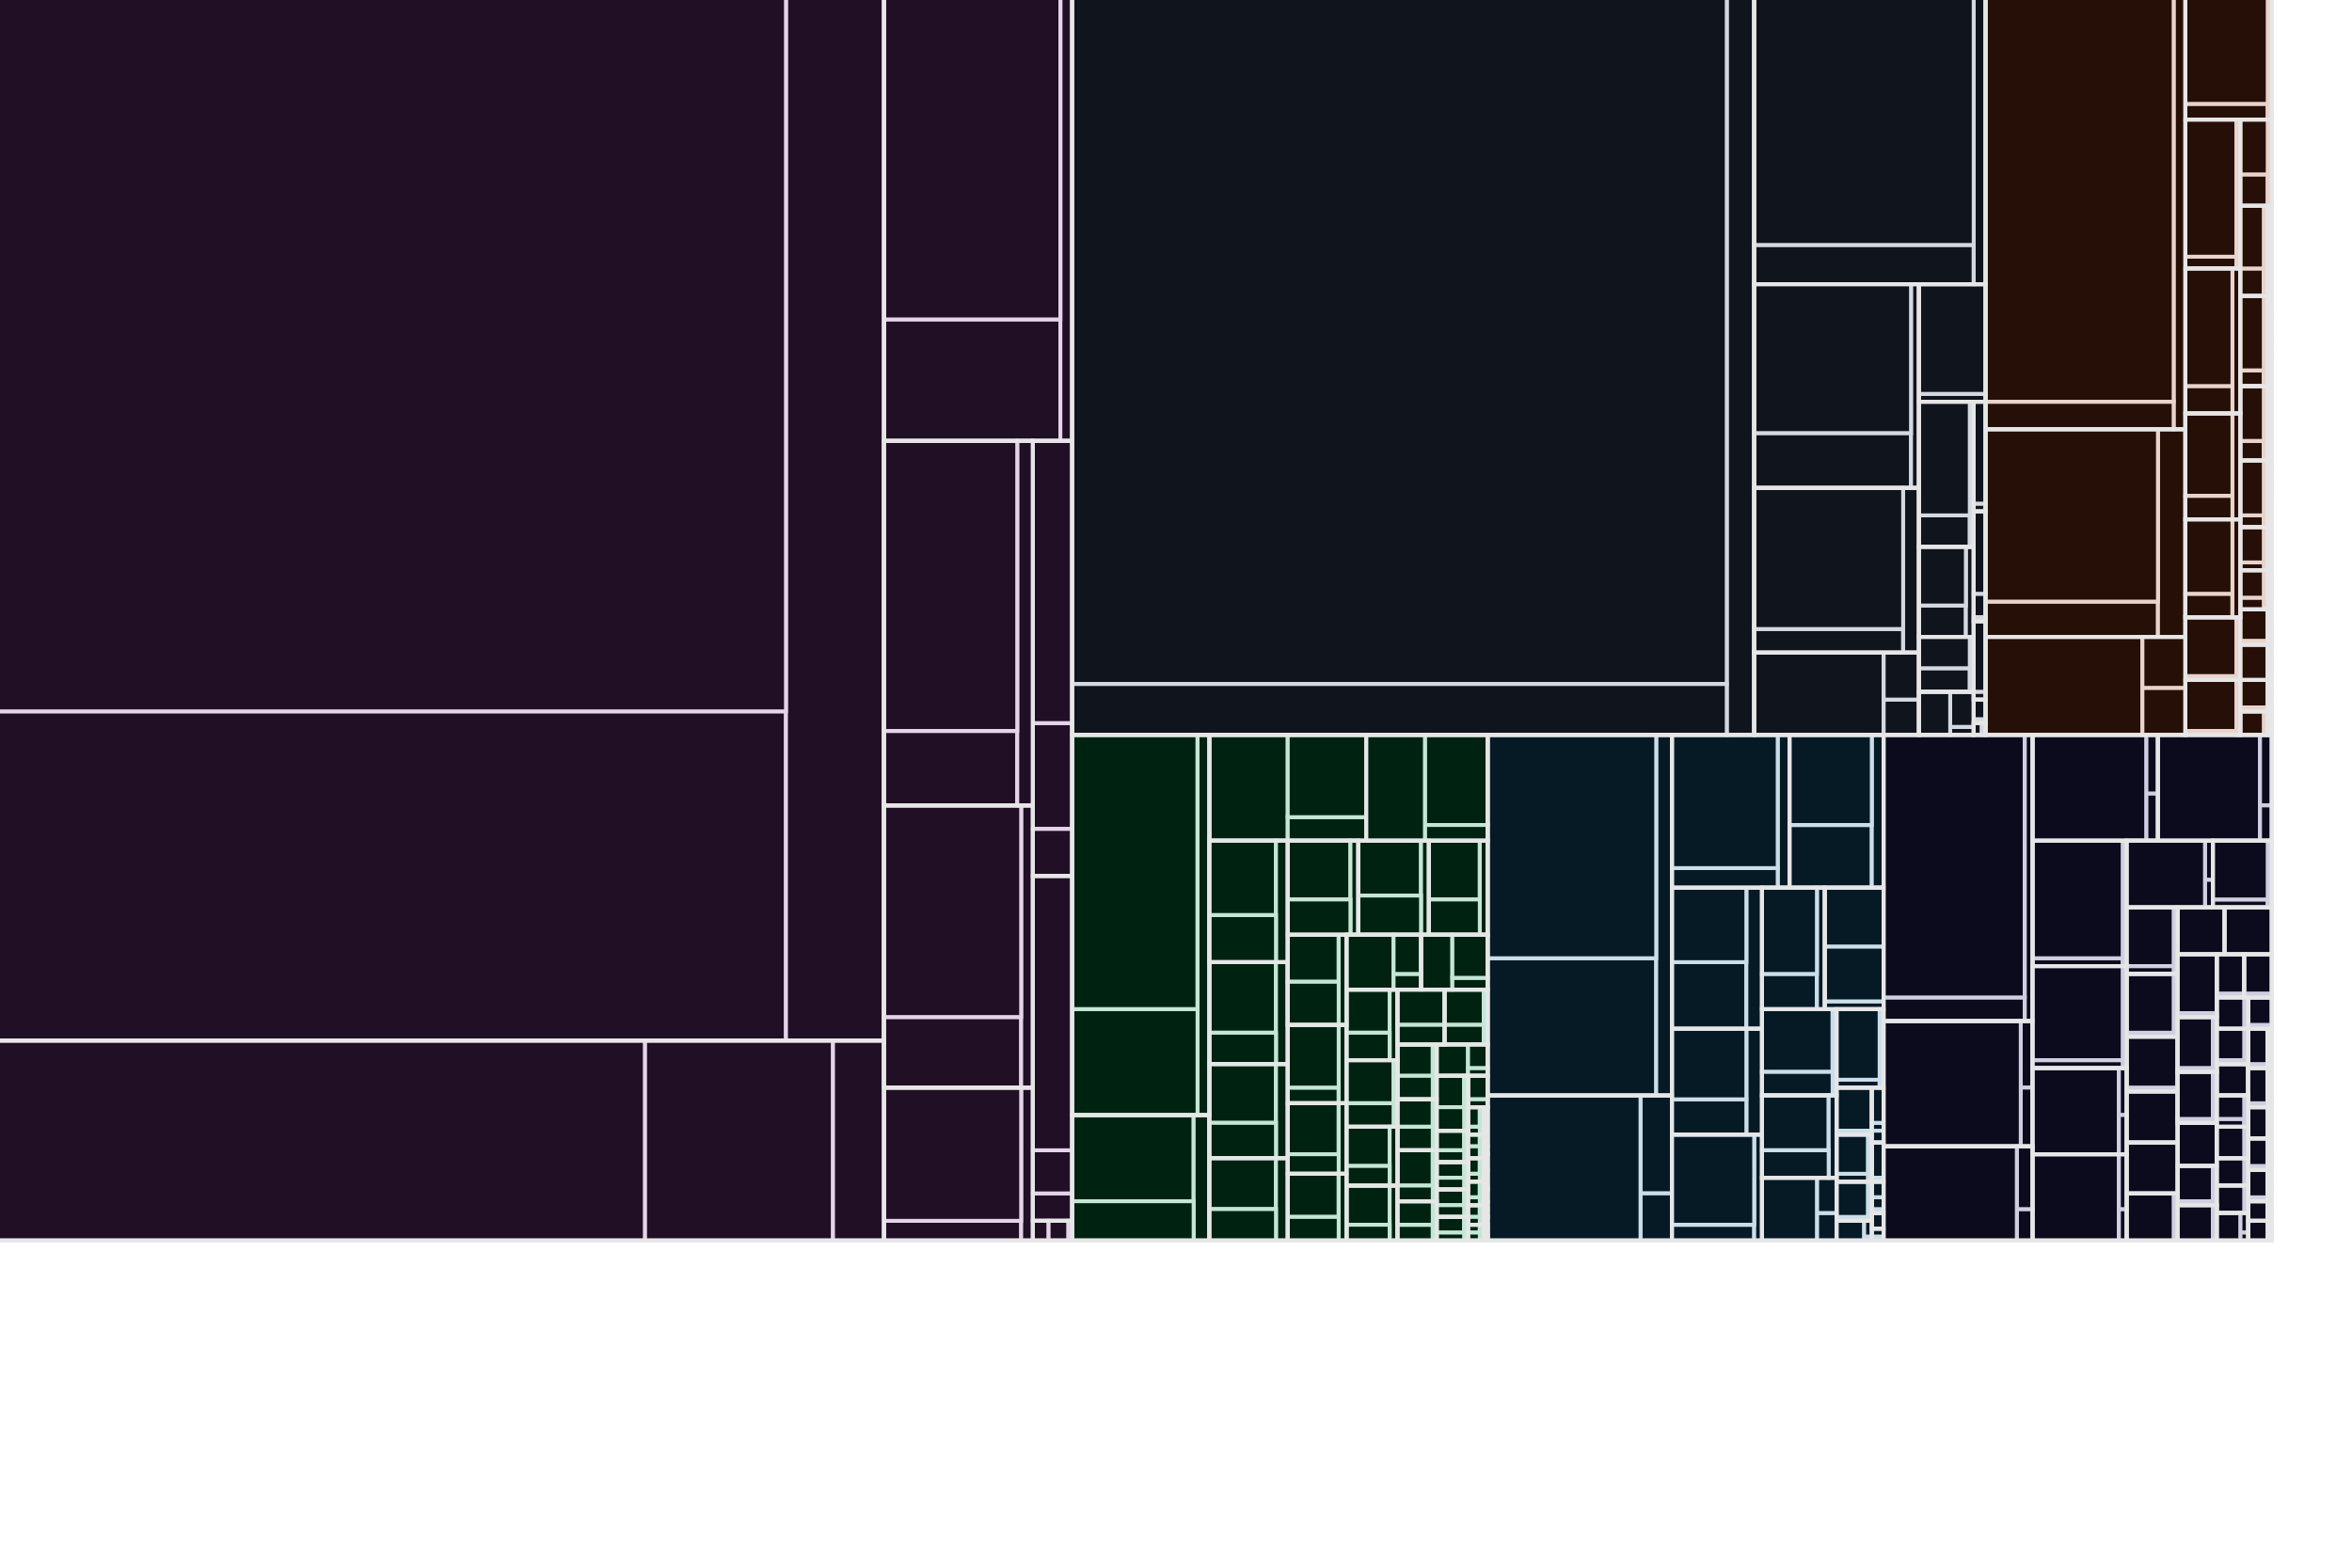 <?xml version='1.0' encoding='utf-8'?>
<svg version="1.1" class="highcharts-root" width="600" height="400" viewBox="0 0 600 400" id="svg">
  <g id="g">
    <g id="g_2">
      <rect x="426.5" y="245.5" width="19" height="17" fill="hsl(192, 100%, 57%)" stroke="#e6e6e6" id="rect_678" />
      <rect x="445.5" y="226.5" width="4" height="36" fill="hsl(192, 100%, 57%)" stroke="#e6e6e6" id="rect_677" />
      <rect x="426.5" y="226.5" width="19" height="19" fill="hsl(192, 100%, 57%)" stroke="#e6e6e6" id="rect_676" />
      <rect x="477.5" y="309.5" width="3" height="4" fill="hsl(192, 100%, 57%)" stroke="#e6e6e6" id="rect_675" />
      <rect x="477.5" y="301.5" width="3" height="4" fill="hsl(192, 100%, 57%)" stroke="#e6e6e6" id="rect_674" />
      <rect x="477.5" y="308.5" width="3" height="1" fill="hsl(192, 100%, 57%)" stroke="#e6e6e6" id="rect_673" />
      <rect x="477.5" y="305.5" width="3" height="3" fill="hsl(192, 100%, 57%)" stroke="#e6e6e6" id="rect_672" />
      <rect x="418.5" y="279.5" width="8" height="25" fill="hsl(192, 100%, 57%)" stroke="#e6e6e6" id="rect_671" />
      <rect x="418.5" y="304.5" width="8" height="12" fill="hsl(192, 100%, 57%)" stroke="#e6e6e6" id="rect_670" />
      <rect x="379.5" y="279.5" width="39" height="37" fill="hsl(192, 100%, 57%)" stroke="#e6e6e6" id="rect_669" />
      <rect x="453.5" y="187.5" width="3" height="39" fill="hsl(192, 100%, 57%)" stroke="#e6e6e6" id="rect_668" />
      <rect x="426.5" y="221.5" width="27" height="5" fill="hsl(192, 100%, 57%)" stroke="#e6e6e6" id="rect_667" />
      <rect x="426.5" y="187.5" width="27" height="34" fill="hsl(192, 100%, 57%)" stroke="#e6e6e6" id="rect_666" />
      <rect x="445.5" y="262.5" width="4" height="27" fill="hsl(192, 100%, 57%)" stroke="#e6e6e6" id="rect_665" />
      <rect x="426.5" y="280.5" width="19" height="9" fill="hsl(192, 100%, 57%)" stroke="#e6e6e6" id="rect_664" />
      <rect x="426.5" y="262.5" width="19" height="18" fill="hsl(192, 100%, 57%)" stroke="#e6e6e6" id="rect_663" />
      <rect x="468.5" y="310.5" width="8" height="1" fill="hsl(192, 100%, 57%)" stroke="#e6e6e6" id="rect_662" />
      <rect x="476.5" y="301.5" width="1" height="10" fill="hsl(192, 100%, 57%)" stroke="#e6e6e6" id="rect_661" />
      <rect x="468.5" y="301.5" width="8" height="9" fill="hsl(192, 100%, 57%)" stroke="#e6e6e6" id="rect_660" />
      <rect x="477.5" y="300.5" width="3" height="1" fill="hsl(192, 100%, 57%)" stroke="#e6e6e6" id="rect_659" />
      <rect x="480.5" y="291.5" width="0" height="10" fill="hsl(192, 100%, 57%)" stroke="#e6e6e6" id="rect_658" />
      <rect x="477.5" y="291.5" width="3" height="9" fill="hsl(192, 100%, 57%)" stroke="#e6e6e6" id="rect_657" />
      <rect x="477.5" y="277.5" width="0" height="12" fill="hsl(192, 100%, 57%)" stroke="#e6e6e6" id="rect_656" />
      <rect x="468.5" y="288.5" width="9" height="1" fill="hsl(192, 100%, 57%)" stroke="#e6e6e6" id="rect_655" />
      <rect x="468.5" y="277.5" width="9" height="11" fill="hsl(192, 100%, 57%)" stroke="#e6e6e6" id="rect_654" />
      <rect x="476.5" y="289.5" width="1" height="12" fill="hsl(192, 100%, 57%)" stroke="#e6e6e6" id="rect_653" />
      <rect x="468.5" y="299.5" width="8" height="2" fill="hsl(192, 100%, 57%)" stroke="#e6e6e6" id="rect_652" />
      <rect x="468.5" y="289.5" width="8" height="10" fill="hsl(192, 100%, 57%)" stroke="#e6e6e6" id="rect_651" />
      <rect x="426.5" y="312.5" width="21" height="4" fill="hsl(192, 100%, 57%)" stroke="#e6e6e6" id="rect_650" />
      <rect x="447.5" y="289.5" width="2" height="27" fill="hsl(192, 100%, 57%)" stroke="#e6e6e6" id="rect_649" />
      <rect x="426.5" y="289.5" width="21" height="23" fill="hsl(192, 100%, 57%)" stroke="#e6e6e6" id="rect_648" />
      <rect x="477.5" y="286.5" width="3" height="2" fill="hsl(192, 100%, 57%)" stroke="#e6e6e6" id="rect_647" />
      <rect x="477.5" y="288.5" width="3" height="3" fill="hsl(192, 100%, 57%)" stroke="#e6e6e6" id="rect_646" />
      <rect x="477.5" y="277.5" width="3" height="9" fill="hsl(192, 100%, 57%)" stroke="#e6e6e6" id="rect_645" />
      <rect x="379.5" y="244.5" width="43" height="35" fill="hsl(192, 100%, 57%)" stroke="#e6e6e6" id="rect_644" />
      <rect x="422.5" y="187.5" width="4" height="92" fill="hsl(192, 100%, 57%)" stroke="#e6e6e6" id="rect_643" />
      <rect x="379.5" y="187.5" width="43" height="57" fill="hsl(192, 100%, 57%)" stroke="#e6e6e6" id="rect_642" />
      <rect x="477.5" y="315.5" width="3" height="1" fill="hsl(192, 100%, 57%)" stroke="#e6e6e6" id="rect_641" />
      <rect x="477.5" y="313.5" width="3" height="2" fill="hsl(192, 100%, 57%)" stroke="#e6e6e6" id="rect_640" />
      <rect x="463.5" y="309.5" width="5" height="7" fill="hsl(192, 100%, 57%)" stroke="#e6e6e6" id="rect_639" />
      <rect x="463.5" y="300.5" width="5" height="9" fill="hsl(192, 100%, 57%)" stroke="#e6e6e6" id="rect_638" />
      <rect x="449.5" y="300.5" width="14" height="16" fill="hsl(192, 100%, 57%)" stroke="#e6e6e6" id="rect_637" />
      <rect x="449.5" y="257.5" width="18" height="16" fill="hsl(192, 100%, 57%)" stroke="#e6e6e6" id="rect_636" />
      <rect x="467.5" y="257.5" width="1" height="22" fill="hsl(192, 100%, 57%)" stroke="#e6e6e6" id="rect_635" />
      <rect x="449.5" y="273.5" width="18" height="6" fill="hsl(192, 100%, 57%)" stroke="#e6e6e6" id="rect_634" />
      <rect x="449.5" y="279.5" width="17" height="14" fill="hsl(192, 100%, 57%)" stroke="#e6e6e6" id="rect_633" />
      <rect x="466.5" y="279.5" width="2" height="21" fill="hsl(192, 100%, 57%)" stroke="#e6e6e6" id="rect_632" />
      <rect x="449.5" y="293.5" width="17" height="7" fill="hsl(192, 100%, 57%)" stroke="#e6e6e6" id="rect_631" />
      <rect x="456.5" y="210.5" width="21" height="16" fill="hsl(192, 100%, 57%)" stroke="#e6e6e6" id="rect_630" />
      <rect x="477.5" y="187.5" width="3" height="39" fill="hsl(192, 100%, 57%)" stroke="#e6e6e6" id="rect_629" />
      <rect x="456.5" y="187.5" width="21" height="23" fill="hsl(192, 100%, 57%)" stroke="#e6e6e6" id="rect_628" />
      <rect x="465.5" y="255.5" width="15" height="2" fill="hsl(192, 100%, 57%)" stroke="#e6e6e6" id="rect_627" />
      <rect x="465.5" y="241.5" width="15" height="14" fill="hsl(192, 100%, 57%)" stroke="#e6e6e6" id="rect_626" />
      <rect x="465.5" y="226.5" width="15" height="15" fill="hsl(192, 100%, 57%)" stroke="#e6e6e6" id="rect_625" />
      <rect x="468.5" y="275.5" width="11" height="2" fill="hsl(192, 100%, 57%)" stroke="#e6e6e6" id="rect_624" />
      <rect x="479.5" y="257.5" width="1" height="20" fill="hsl(192, 100%, 57%)" stroke="#e6e6e6" id="rect_623" />
      <rect x="468.5" y="257.5" width="11" height="18" fill="hsl(192, 100%, 57%)" stroke="#e6e6e6" id="rect_622" />
      <rect x="475.5" y="315.5" width="2" height="1" fill="hsl(192, 100%, 57%)" stroke="#e6e6e6" id="rect_621" />
      <rect x="475.5" y="311.5" width="2" height="4" fill="hsl(192, 100%, 57%)" stroke="#e6e6e6" id="rect_620" />
      <rect x="468.5" y="311.5" width="7" height="5" fill="hsl(192, 100%, 57%)" stroke="#e6e6e6" id="rect_619" />
      <rect x="449.5" y="248.5" width="14" height="9" fill="hsl(192, 100%, 57%)" stroke="#e6e6e6" id="rect_618" />
      <rect x="463.5" y="226.5" width="2" height="31" fill="hsl(192, 100%, 57%)" stroke="#e6e6e6" id="rect_617" />
      <rect x="449.5" y="226.5" width="14" height="22" fill="hsl(192, 100%, 57%)" stroke="#e6e6e6" id="rect_616" />
      <rect x="573.5" y="311.5" width="5" height="0" fill="hsl(234, 51%, 54%)" stroke="#e6e6e6" id="rect_615" />
      <rect x="578.5" y="306.5" width="0" height="5" fill="hsl(234, 51%, 54%)" stroke="#e6e6e6" id="rect_614" />
      <rect x="573.5" y="306.5" width="5" height="5" fill="hsl(234, 51%, 54%)" stroke="#e6e6e6" id="rect_613" />
      <rect x="573.5" y="305.5" width="5" height="1" fill="hsl(234, 51%, 54%)" stroke="#e6e6e6" id="rect_612" />
      <rect x="578.5" y="298.5" width="0" height="8" fill="hsl(234, 51%, 54%)" stroke="#e6e6e6" id="rect_611" />
      <rect x="573.5" y="298.5" width="5" height="7" fill="hsl(234, 51%, 54%)" stroke="#e6e6e6" id="rect_610" />
      <rect x="565.5" y="286.5" width="0" height="11" fill="hsl(234, 51%, 54%)" stroke="#e6e6e6" id="rect_609" />
      <rect x="555.5" y="297.5" width="10" height="0" fill="hsl(234, 51%, 54%)" stroke="#e6e6e6" id="rect_608" />
      <rect x="555.5" y="286.5" width="10" height="11" fill="hsl(234, 51%, 54%)" stroke="#e6e6e6" id="rect_607" />
      <rect x="555.5" y="306.5" width="9" height="1" fill="hsl(234, 51%, 54%)" stroke="#e6e6e6" id="rect_606" />
      <rect x="564.5" y="297.5" width="1" height="10" fill="hsl(234, 51%, 54%)" stroke="#e6e6e6" id="rect_605" />
      <rect x="555.5" y="297.5" width="9" height="9" fill="hsl(234, 51%, 54%)" stroke="#e6e6e6" id="rect_604" />
      <rect x="555.5" y="264.5" width="0" height="14" fill="hsl(234, 51%, 54%)" stroke="#e6e6e6" id="rect_603" />
      <rect x="542.5" y="277.5" width="13" height="1" fill="hsl(234, 51%, 54%)" stroke="#e6e6e6" id="rect_602" />
      <rect x="542.5" y="264.5" width="13" height="13" fill="hsl(234, 51%, 54%)" stroke="#e6e6e6" id="rect_601" />
      <rect x="555.5" y="243.5" width="12" height="0" fill="hsl(234, 51%, 54%)" stroke="#e6e6e6" id="rect_600" />
      <rect x="567.5" y="231.5" width="0" height="12" fill="hsl(234, 51%, 54%)" stroke="#e6e6e6" id="rect_599" />
      <rect x="555.5" y="231.5" width="12" height="12" fill="hsl(234, 51%, 54%)" stroke="#e6e6e6" id="rect_598" />
      <rect x="579.5" y="254.5" width="0" height="8" fill="hsl(234, 51%, 54%)" stroke="#e6e6e6" id="rect_597" />
      <rect x="573.5" y="261.5" width="6" height="1" fill="hsl(234, 51%, 54%)" stroke="#e6e6e6" id="rect_596" />
      <rect x="573.5" y="254.5" width="6" height="7" fill="hsl(234, 51%, 54%)" stroke="#e6e6e6" id="rect_595" />
      <rect x="567.5" y="243.5" width="12" height="0" fill="hsl(234, 51%, 54%)" stroke="#e6e6e6" id="rect_594" />
      <rect x="579.5" y="231.5" width="0" height="12" fill="hsl(234, 51%, 54%)" stroke="#e6e6e6" id="rect_593" />
      <rect x="567.5" y="231.5" width="12" height="12" fill="hsl(234, 51%, 54%)" stroke="#e6e6e6" id="rect_592" />
      <rect x="572.5" y="243.5" width="0" height="11" fill="hsl(234, 51%, 54%)" stroke="#e6e6e6" id="rect_591" />
      <rect x="565.5" y="253.5" width="7" height="1" fill="hsl(234, 51%, 54%)" stroke="#e6e6e6" id="rect_590" />
      <rect x="565.5" y="243.5" width="7" height="10" fill="hsl(234, 51%, 54%)" stroke="#e6e6e6" id="rect_589" />
      <rect x="578.5" y="296.5" width="1" height="7" fill="hsl(234, 51%, 54%)" stroke="#e6e6e6" id="rect_588" />
      <rect x="554.5" y="304.5" width="1" height="7" fill="hsl(234, 51%, 54%)" stroke="#e6e6e6" id="rect_587" />
      <rect x="554.5" y="311.5" width="1" height="5" fill="hsl(234, 51%, 54%)" stroke="#e6e6e6" id="rect_586" />
      <rect x="542.5" y="304.5" width="12" height="12" fill="hsl(234, 51%, 54%)" stroke="#e6e6e6" id="rect_585" />
      <rect x="565.5" y="262.5" width="7" height="0" fill="hsl(234, 51%, 54%)" stroke="#e6e6e6" id="rect_584" />
      <rect x="572.5" y="254.5" width="1" height="8" fill="hsl(234, 51%, 54%)" stroke="#e6e6e6" id="rect_583" />
      <rect x="565.5" y="254.5" width="7" height="8" fill="hsl(234, 51%, 54%)" stroke="#e6e6e6" id="rect_582" />
      <rect x="578.5" y="295.5" width="1" height="1" fill="hsl(234, 51%, 54%)" stroke="#e6e6e6" id="rect_581" />
      <rect x="578.5" y="281.5" width="1" height="14" fill="hsl(234, 51%, 54%)" stroke="#e6e6e6" id="rect_580" />
      <rect x="579.5" y="243.5" width="0" height="11" fill="hsl(234, 51%, 54%)" stroke="#e6e6e6" id="rect_579" />
      <rect x="572.5" y="253.5" width="7" height="1" fill="hsl(234, 51%, 54%)" stroke="#e6e6e6" id="rect_578" />
      <rect x="572.5" y="243.5" width="7" height="10" fill="hsl(234, 51%, 54%)" stroke="#e6e6e6" id="rect_577" />
      <rect x="518.5" y="244.5" width="23" height="2" fill="hsl(234, 51%, 54%)" stroke="#e6e6e6" id="rect_576" />
      <rect x="541.5" y="214.5" width="1" height="32" fill="hsl(234, 51%, 54%)" stroke="#e6e6e6" id="rect_575" />
      <rect x="518.5" y="214.5" width="23" height="30" fill="hsl(234, 51%, 54%)" stroke="#e6e6e6" id="rect_574" />
      <rect x="573.5" y="271.5" width="0" height="8" fill="hsl(234, 51%, 54%)" stroke="#e6e6e6" id="rect_573" />
      <rect x="565.5" y="279.5" width="8" height="0" fill="hsl(234, 51%, 54%)" stroke="#e6e6e6" id="rect_572" />
      <rect x="565.5" y="271.5" width="8" height="8" fill="hsl(234, 51%, 54%)" stroke="#e6e6e6" id="rect_571" />
      <rect x="515.5" y="260.5" width="3" height="17" fill="hsl(234, 51%, 54%)" stroke="#e6e6e6" id="rect_570" />
      <rect x="515.5" y="277.5" width="3" height="15" fill="hsl(234, 51%, 54%)" stroke="#e6e6e6" id="rect_569" />
      <rect x="480.5" y="260.5" width="35" height="32" fill="hsl(234, 51%, 54%)" stroke="#e6e6e6" id="rect_568" />
      <rect x="542.5" y="304.5" width="13" height="0" fill="hsl(234, 51%, 54%)" stroke="#e6e6e6" id="rect_567" />
      <rect x="555.5" y="291.5" width="0" height="13" fill="hsl(234, 51%, 54%)" stroke="#e6e6e6" id="rect_566" />
      <rect x="542.5" y="291.5" width="13" height="13" fill="hsl(234, 51%, 54%)" stroke="#e6e6e6" id="rect_565" />
      <rect x="555.5" y="278.5" width="0" height="13" fill="hsl(234, 51%, 54%)" stroke="#e6e6e6" id="rect_564" />
      <rect x="542.5" y="291.5" width="13" height="0" fill="hsl(234, 51%, 54%)" stroke="#e6e6e6" id="rect_563" />
      <rect x="542.5" y="278.5" width="13" height="13" fill="hsl(234, 51%, 54%)" stroke="#e6e6e6" id="rect_562" />
      <rect x="578.5" y="315.5" width="1" height="1" fill="hsl(234, 51%, 54%)" stroke="#e6e6e6" id="rect_561" />
      <rect x="573.5" y="290.5" width="5" height="0" fill="hsl(234, 51%, 54%)" stroke="#e6e6e6" id="rect_560" />
      <rect x="578.5" y="282.5" width="0" height="8" fill="hsl(234, 51%, 54%)" stroke="#e6e6e6" id="rect_559" />
      <rect x="573.5" y="282.5" width="5" height="8" fill="hsl(234, 51%, 54%)" stroke="#e6e6e6" id="rect_558" />
      <rect x="572.5" y="295.5" width="1" height="5" fill="hsl(234, 51%, 54%)" stroke="#e6e6e6" id="rect_557" />
      <rect x="572.5" y="300.5" width="1" height="2" fill="hsl(234, 51%, 54%)" stroke="#e6e6e6" id="rect_556" />
      <rect x="565.5" y="295.5" width="7" height="7" fill="hsl(234, 51%, 54%)" stroke="#e6e6e6" id="rect_555" />
      <rect x="547.5" y="187.5" width="3" height="15" fill="hsl(234, 51%, 54%)" stroke="#e6e6e6" id="rect_554" />
      <rect x="547.5" y="202.5" width="3" height="12" fill="hsl(234, 51%, 54%)" stroke="#e6e6e6" id="rect_553" />
      <rect x="518.5" y="187.5" width="29" height="27" fill="hsl(234, 51%, 54%)" stroke="#e6e6e6" id="rect_552" />
      <rect x="554.5" y="231.5" width="1" height="17" fill="hsl(234, 51%, 54%)" stroke="#e6e6e6" id="rect_551" />
      <rect x="542.5" y="246.5" width="12" height="2" fill="hsl(234, 51%, 54%)" stroke="#e6e6e6" id="rect_550" />
      <rect x="542.5" y="231.5" width="12" height="15" fill="hsl(234, 51%, 54%)" stroke="#e6e6e6" id="rect_549" />
      <rect x="573.5" y="281.5" width="5" height="1" fill="hsl(234, 51%, 54%)" stroke="#e6e6e6" id="rect_548" />
      <rect x="578.5" y="272.5" width="0" height="10" fill="hsl(234, 51%, 54%)" stroke="#e6e6e6" id="rect_547" />
      <rect x="573.5" y="272.5" width="5" height="9" fill="hsl(234, 51%, 54%)" stroke="#e6e6e6" id="rect_546" />
      <rect x="578.5" y="290.5" width="0" height="8" fill="hsl(234, 51%, 54%)" stroke="#e6e6e6" id="rect_545" />
      <rect x="573.5" y="297.5" width="5" height="1" fill="hsl(234, 51%, 54%)" stroke="#e6e6e6" id="rect_544" />
      <rect x="573.5" y="290.5" width="5" height="7" fill="hsl(234, 51%, 54%)" stroke="#e6e6e6" id="rect_543" />
      <rect x="572.5" y="308.5" width="1" height="1" fill="hsl(234, 51%, 54%)" stroke="#e6e6e6" id="rect_542" />
      <rect x="572.5" y="302.5" width="1" height="6" fill="hsl(234, 51%, 54%)" stroke="#e6e6e6" id="rect_541" />
      <rect x="565.5" y="302.5" width="7" height="7" fill="hsl(234, 51%, 54%)" stroke="#e6e6e6" id="rect_540" />
      <rect x="578.5" y="309.5" width="1" height="3" fill="hsl(234, 51%, 54%)" stroke="#e6e6e6" id="rect_539" />
      <rect x="578.5" y="312.5" width="1" height="3" fill="hsl(234, 51%, 54%)" stroke="#e6e6e6" id="rect_538" />
      <rect x="578.5" y="303.5" width="1" height="6" fill="hsl(234, 51%, 54%)" stroke="#e6e6e6" id="rect_537" />
      <rect x="542.5" y="263.5" width="12" height="1" fill="hsl(234, 51%, 54%)" stroke="#e6e6e6" id="rect_536" />
      <rect x="554.5" y="248.5" width="1" height="16" fill="hsl(234, 51%, 54%)" stroke="#e6e6e6" id="rect_535" />
      <rect x="542.5" y="248.5" width="12" height="15" fill="hsl(234, 51%, 54%)" stroke="#e6e6e6" id="rect_534" />
      <rect x="573.5" y="271.5" width="5" height="1" fill="hsl(234, 51%, 54%)" stroke="#e6e6e6" id="rect_533" />
      <rect x="578.5" y="262.5" width="0" height="10" fill="hsl(234, 51%, 54%)" stroke="#e6e6e6" id="rect_532" />
      <rect x="573.5" y="262.5" width="5" height="9" fill="hsl(234, 51%, 54%)" stroke="#e6e6e6" id="rect_531" />
      <rect x="540.5" y="308.5" width="2" height="8" fill="hsl(234, 51%, 54%)" stroke="#e6e6e6" id="rect_530" />
      <rect x="540.5" y="294.5" width="2" height="14" fill="hsl(234, 51%, 54%)" stroke="#e6e6e6" id="rect_529" />
      <rect x="518.5" y="294.5" width="22" height="22" fill="hsl(234, 51%, 54%)" stroke="#e6e6e6" id="rect_528" />
      <rect x="555.5" y="272.5" width="9" height="1" fill="hsl(234, 51%, 54%)" stroke="#e6e6e6" id="rect_527" />
      <rect x="564.5" y="259.5" width="1" height="14" fill="hsl(234, 51%, 54%)" stroke="#e6e6e6" id="rect_526" />
      <rect x="555.5" y="259.5" width="9" height="13" fill="hsl(234, 51%, 54%)" stroke="#e6e6e6" id="rect_525" />
      <rect x="572.5" y="287.5" width="1" height="4" fill="hsl(234, 51%, 54%)" stroke="#e6e6e6" id="rect_524" />
      <rect x="572.5" y="291.5" width="1" height="4" fill="hsl(234, 51%, 54%)" stroke="#e6e6e6" id="rect_523" />
      <rect x="565.5" y="287.5" width="7" height="8" fill="hsl(234, 51%, 54%)" stroke="#e6e6e6" id="rect_522" />
      <rect x="562.5" y="214.5" width="2" height="10" fill="hsl(234, 51%, 54%)" stroke="#e6e6e6" id="rect_521" />
      <rect x="562.5" y="224.5" width="2" height="7" fill="hsl(234, 51%, 54%)" stroke="#e6e6e6" id="rect_520" />
      <rect x="542.5" y="214.5" width="20" height="17" fill="hsl(234, 51%, 54%)" stroke="#e6e6e6" id="rect_519" />
      <rect x="516.5" y="187.5" width="2" height="73" fill="hsl(234, 51%, 54%)" stroke="#e6e6e6" id="rect_518" />
      <rect x="480.5" y="254.5" width="36" height="6" fill="hsl(234, 51%, 54%)" stroke="#e6e6e6" id="rect_517" />
      <rect x="480.5" y="187.5" width="36" height="67" fill="hsl(234, 51%, 54%)" stroke="#e6e6e6" id="rect_516" />
      <rect x="555.5" y="258.5" width="10" height="1" fill="hsl(234, 51%, 54%)" stroke="#e6e6e6" id="rect_515" />
      <rect x="565.5" y="243.5" width="0" height="16" fill="hsl(234, 51%, 54%)" stroke="#e6e6e6" id="rect_514" />
      <rect x="555.5" y="243.5" width="10" height="15" fill="hsl(234, 51%, 54%)" stroke="#e6e6e6" id="rect_513" />
      <rect x="572.5" y="262.5" width="1" height="9" fill="hsl(234, 51%, 54%)" stroke="#e6e6e6" id="rect_512" />
      <rect x="565.5" y="270.5" width="7" height="1" fill="hsl(234, 51%, 54%)" stroke="#e6e6e6" id="rect_511" />
      <rect x="565.5" y="262.5" width="7" height="8" fill="hsl(234, 51%, 54%)" stroke="#e6e6e6" id="rect_510" />
      <rect x="573.5" y="316.5" width="5" height="0" fill="hsl(234, 51%, 54%)" stroke="#e6e6e6" id="rect_509" />
      <rect x="578.5" y="311.5" width="0" height="5" fill="hsl(234, 51%, 54%)" stroke="#e6e6e6" id="rect_508" />
      <rect x="573.5" y="311.5" width="5" height="5" fill="hsl(234, 51%, 54%)" stroke="#e6e6e6" id="rect_507" />
      <rect x="540.5" y="272.5" width="2" height="12" fill="hsl(234, 51%, 54%)" stroke="#e6e6e6" id="rect_506" />
      <rect x="540.5" y="284.5" width="2" height="10" fill="hsl(234, 51%, 54%)" stroke="#e6e6e6" id="rect_505" />
      <rect x="518.5" y="272.5" width="22" height="22" fill="hsl(234, 51%, 54%)" stroke="#e6e6e6" id="rect_504" />
      <rect x="555.5" y="285.5" width="9" height="1" fill="hsl(234, 51%, 54%)" stroke="#e6e6e6" id="rect_503" />
      <rect x="564.5" y="273.5" width="1" height="13" fill="hsl(234, 51%, 54%)" stroke="#e6e6e6" id="rect_502" />
      <rect x="555.5" y="273.5" width="9" height="12" fill="hsl(234, 51%, 54%)" stroke="#e6e6e6" id="rect_501" />
      <rect x="564.5" y="307.5" width="1" height="9" fill="hsl(234, 51%, 54%)" stroke="#e6e6e6" id="rect_500" />
      <rect x="555.5" y="316.5" width="9" height="0" fill="hsl(234, 51%, 54%)" stroke="#e6e6e6" id="rect_499" />
      <rect x="555.5" y="307.5" width="9" height="9" fill="hsl(234, 51%, 54%)" stroke="#e6e6e6" id="rect_498" />
      <rect x="565.5" y="285.5" width="7" height="2" fill="hsl(234, 51%, 54%)" stroke="#e6e6e6" id="rect_497" />
      <rect x="572.5" y="279.5" width="1" height="8" fill="hsl(234, 51%, 54%)" stroke="#e6e6e6" id="rect_496" />
      <rect x="565.5" y="279.5" width="7" height="6" fill="hsl(234, 51%, 54%)" stroke="#e6e6e6" id="rect_495" />
      <rect x="578.5" y="280.5" width="1" height="1" fill="hsl(234, 51%, 54%)" stroke="#e6e6e6" id="rect_494" />
      <rect x="578.5" y="262.5" width="1" height="18" fill="hsl(234, 51%, 54%)" stroke="#e6e6e6" id="rect_493" />
      <rect x="541.5" y="246.5" width="1" height="26" fill="hsl(234, 51%, 54%)" stroke="#e6e6e6" id="rect_492" />
      <rect x="518.5" y="270.5" width="23" height="2" fill="hsl(234, 51%, 54%)" stroke="#e6e6e6" id="rect_491" />
      <rect x="518.5" y="246.5" width="23" height="24" fill="hsl(234, 51%, 54%)" stroke="#e6e6e6" id="rect_490" />
      <rect x="571.5" y="309.5" width="2" height="5" fill="hsl(234, 51%, 54%)" stroke="#e6e6e6" id="rect_489" />
      <rect x="571.5" y="314.5" width="2" height="2" fill="hsl(234, 51%, 54%)" stroke="#e6e6e6" id="rect_488" />
      <rect x="565.5" y="309.5" width="6" height="7" fill="hsl(234, 51%, 54%)" stroke="#e6e6e6" id="rect_487" />
      <rect x="514.5" y="308.5" width="4" height="8" fill="hsl(234, 51%, 54%)" stroke="#e6e6e6" id="rect_486" />
      <rect x="514.5" y="292.5" width="4" height="16" fill="hsl(234, 51%, 54%)" stroke="#e6e6e6" id="rect_485" />
      <rect x="480.5" y="292.5" width="34" height="24" fill="hsl(234, 51%, 54%)" stroke="#e6e6e6" id="rect_484" />
      <rect x="576.5" y="187.5" width="3" height="18" fill="hsl(234, 51%, 54%)" stroke="#e6e6e6" id="rect_483" />
      <rect x="576.5" y="205.5" width="3" height="9" fill="hsl(234, 51%, 54%)" stroke="#e6e6e6" id="rect_482" />
      <rect x="550.5" y="187.5" width="26" height="27" fill="hsl(234, 51%, 54%)" stroke="#e6e6e6" id="rect_481" />
      <rect x="564.5" y="229.5" width="14" height="2" fill="hsl(234, 51%, 54%)" stroke="#e6e6e6" id="rect_480" />
      <rect x="578.5" y="214.5" width="1" height="17" fill="hsl(234, 51%, 54%)" stroke="#e6e6e6" id="rect_479" />
      <rect x="564.5" y="214.5" width="14" height="15" fill="hsl(234, 51%, 54%)" stroke="#e6e6e6" id="rect_478" />
      <rect x="328.5" y="277.5" width="13" height="4" fill="hsl(139, 95%, 48%)" stroke="#e6e6e6" id="rect_477" />
      <rect x="341.5" y="261.5" width="2" height="20" fill="hsl(139, 95%, 48%)" stroke="#e6e6e6" id="rect_476" />
      <rect x="328.5" y="261.5" width="13" height="16" fill="hsl(139, 95%, 48%)" stroke="#e6e6e6" id="rect_475" />
      <rect x="308.5" y="245.5" width="17" height="18" fill="hsl(139, 95%, 48%)" stroke="#e6e6e6" id="rect_474" />
      <rect x="325.5" y="245.5" width="3" height="26" fill="hsl(139, 95%, 48%)" stroke="#e6e6e6" id="rect_473" />
      <rect x="308.5" y="263.5" width="17" height="8" fill="hsl(139, 95%, 48%)" stroke="#e6e6e6" id="rect_472" />
      <rect x="356.5" y="266.5" width="9" height="8" fill="hsl(139, 95%, 48%)" stroke="#e6e6e6" id="rect_471" />
      <rect x="365.5" y="266.5" width="1" height="14" fill="hsl(139, 95%, 48%)" stroke="#e6e6e6" id="rect_470" />
      <rect x="356.5" y="274.5" width="9" height="6" fill="hsl(139, 95%, 48%)" stroke="#e6e6e6" id="rect_469" />
      <rect x="374.5" y="295.5" width="3" height="4" fill="hsl(139, 95%, 48%)" stroke="#e6e6e6" id="rect_468" />
      <rect x="377.5" y="295.5" width="1" height="6" fill="hsl(139, 95%, 48%)" stroke="#e6e6e6" id="rect_467" />
      <rect x="374.5" y="299.5" width="3" height="2" fill="hsl(139, 95%, 48%)" stroke="#e6e6e6" id="rect_466" />
      <rect x="343.5" y="252.5" width="11" height="11" fill="hsl(139, 95%, 48%)" stroke="#e6e6e6" id="rect_465" />
      <rect x="354.5" y="252.5" width="2" height="18" fill="hsl(139, 95%, 48%)" stroke="#e6e6e6" id="rect_464" />
      <rect x="343.5" y="263.5" width="11" height="7" fill="hsl(139, 95%, 48%)" stroke="#e6e6e6" id="rect_463" />
      <rect x="368.5" y="252.5" width="10" height="9" fill="hsl(139, 95%, 48%)" stroke="#e6e6e6" id="rect_462" />
      <rect x="378.5" y="252.5" width="1" height="14" fill="hsl(139, 95%, 48%)" stroke="#e6e6e6" id="rect_461" />
      <rect x="368.5" y="261.5" width="10" height="5" fill="hsl(139, 95%, 48%)" stroke="#e6e6e6" id="rect_460" />
      <rect x="364.5" y="214.5" width="13" height="15" fill="hsl(139, 95%, 48%)" stroke="#e6e6e6" id="rect_459" />
      <rect x="377.5" y="214.5" width="2" height="24" fill="hsl(139, 95%, 48%)" stroke="#e6e6e6" id="rect_458" />
      <rect x="364.5" y="229.5" width="13" height="9" fill="hsl(139, 95%, 48%)" stroke="#e6e6e6" id="rect_457" />
      <rect x="378.5" y="312.5" width="1" height="1" fill="hsl(139, 95%, 48%)" stroke="#e6e6e6" id="rect_456" />
      <rect x="378.5" y="310.5" width="1" height="2" fill="hsl(139, 95%, 48%)" stroke="#e6e6e6" id="rect_455" />
      <rect x="366.5" y="266.5" width="8" height="8" fill="hsl(139, 95%, 48%)" stroke="#e6e6e6" id="rect_454" />
      <rect x="374.5" y="272.5" width="5" height="2" fill="hsl(139, 95%, 48%)" stroke="#e6e6e6" id="rect_453" />
      <rect x="374.5" y="266.5" width="5" height="6" fill="hsl(139, 95%, 48%)" stroke="#e6e6e6" id="rect_452" />
      <rect x="328.5" y="281.5" width="13" height="13" fill="hsl(139, 95%, 48%)" stroke="#e6e6e6" id="rect_451" />
      <rect x="341.5" y="281.5" width="2" height="18" fill="hsl(139, 95%, 48%)" stroke="#e6e6e6" id="rect_450" />
      <rect x="328.5" y="294.5" width="13" height="5" fill="hsl(139, 95%, 48%)" stroke="#e6e6e6" id="rect_449" />
      <rect x="378.5" y="303.5" width="1" height="3" fill="hsl(139, 95%, 48%)" stroke="#e6e6e6" id="rect_448" />
      <rect x="378.5" y="308.5" width="1" height="2" fill="hsl(139, 95%, 48%)" stroke="#e6e6e6" id="rect_447" />
      <rect x="378.5" y="306.5" width="1" height="2" fill="hsl(139, 95%, 48%)" stroke="#e6e6e6" id="rect_446" />
      <rect x="366.5" y="296.5" width="7" height="4" fill="hsl(139, 95%, 48%)" stroke="#e6e6e6" id="rect_445" />
      <rect x="373.5" y="296.5" width="1" height="7" fill="hsl(139, 95%, 48%)" stroke="#e6e6e6" id="rect_444" />
      <rect x="366.5" y="300.5" width="7" height="3" fill="hsl(139, 95%, 48%)" stroke="#e6e6e6" id="rect_443" />
      <rect x="346.5" y="214.5" width="16" height="14" fill="hsl(139, 95%, 48%)" stroke="#e6e6e6" id="rect_442" />
      <rect x="362.5" y="214.5" width="2" height="24" fill="hsl(139, 95%, 48%)" stroke="#e6e6e6" id="rect_441" />
      <rect x="346.5" y="228.5" width="16" height="10" fill="hsl(139, 95%, 48%)" stroke="#e6e6e6" id="rect_440" />
      <rect x="273.5" y="284.5" width="31" height="22" fill="hsl(139, 95%, 48%)" stroke="#e6e6e6" id="rect_439" />
      <rect x="304.5" y="284.5" width="4" height="32" fill="hsl(139, 95%, 48%)" stroke="#e6e6e6" id="rect_438" />
      <rect x="273.5" y="306.5" width="31" height="10" fill="hsl(139, 95%, 48%)" stroke="#e6e6e6" id="rect_437" />
      <rect x="378.5" y="294.5" width="1" height="4" fill="hsl(139, 95%, 48%)" stroke="#e6e6e6" id="rect_436" />
      <rect x="378.5" y="302.5" width="1" height="1" fill="hsl(139, 95%, 48%)" stroke="#e6e6e6" id="rect_435" />
      <rect x="378.5" y="298.5" width="1" height="4" fill="hsl(139, 95%, 48%)" stroke="#e6e6e6" id="rect_434" />
      <rect x="366.5" y="303.5" width="7" height="4" fill="hsl(139, 95%, 48%)" stroke="#e6e6e6" id="rect_433" />
      <rect x="373.5" y="303.5" width="1" height="7" fill="hsl(139, 95%, 48%)" stroke="#e6e6e6" id="rect_432" />
      <rect x="366.5" y="307.5" width="7" height="3" fill="hsl(139, 95%, 48%)" stroke="#e6e6e6" id="rect_431" />
      <rect x="308.5" y="187.5" width="20" height="27" fill="hsl(139, 95%, 48%)" stroke="#e6e6e6" id="rect_430" />
      <rect x="328.5" y="208.5" width="20" height="6" fill="hsl(139, 95%, 48%)" stroke="#e6e6e6" id="rect_429" />
      <rect x="328.5" y="187.5" width="20" height="21" fill="hsl(139, 95%, 48%)" stroke="#e6e6e6" id="rect_428" />
      <rect x="374.5" y="307.5" width="3" height="3" fill="hsl(139, 95%, 48%)" stroke="#e6e6e6" id="rect_427" />
      <rect x="377.5" y="307.5" width="1" height="5" fill="hsl(139, 95%, 48%)" stroke="#e6e6e6" id="rect_426" />
      <rect x="374.5" y="310.5" width="3" height="2" fill="hsl(139, 95%, 48%)" stroke="#e6e6e6" id="rect_425" />
      <rect x="374.5" y="301.5" width="3" height="4" fill="hsl(139, 95%, 48%)" stroke="#e6e6e6" id="rect_424" />
      <rect x="377.5" y="301.5" width="1" height="6" fill="hsl(139, 95%, 48%)" stroke="#e6e6e6" id="rect_423" />
      <rect x="374.5" y="305.5" width="3" height="2" fill="hsl(139, 95%, 48%)" stroke="#e6e6e6" id="rect_422" />
      <rect x="328.5" y="238.5" width="13" height="12" fill="hsl(139, 95%, 48%)" stroke="#e6e6e6" id="rect_421" />
      <rect x="341.5" y="238.5" width="2" height="23" fill="hsl(139, 95%, 48%)" stroke="#e6e6e6" id="rect_420" />
      <rect x="328.5" y="250.5" width="13" height="11" fill="hsl(139, 95%, 48%)" stroke="#e6e6e6" id="rect_419" />
      <rect x="343.5" y="302.5" width="11" height="10" fill="hsl(139, 95%, 48%)" stroke="#e6e6e6" id="rect_418" />
      <rect x="354.5" y="302.5" width="2" height="14" fill="hsl(139, 95%, 48%)" stroke="#e6e6e6" id="rect_417" />
      <rect x="343.5" y="312.5" width="11" height="4" fill="hsl(139, 95%, 48%)" stroke="#e6e6e6" id="rect_416" />
      <rect x="374.5" y="282.5" width="3" height="5" fill="hsl(139, 95%, 48%)" stroke="#e6e6e6" id="rect_415" />
      <rect x="377.5" y="282.5" width="1" height="7" fill="hsl(139, 95%, 48%)" stroke="#e6e6e6" id="rect_414" />
      <rect x="374.5" y="287.5" width="3" height="2" fill="hsl(139, 95%, 48%)" stroke="#e6e6e6" id="rect_413" />
      <rect x="308.5" y="271.5" width="17" height="15" fill="hsl(139, 95%, 48%)" stroke="#e6e6e6" id="rect_412" />
      <rect x="325.5" y="271.5" width="3" height="24" fill="hsl(139, 95%, 48%)" stroke="#e6e6e6" id="rect_411" />
      <rect x="308.5" y="286.5" width="17" height="9" fill="hsl(139, 95%, 48%)" stroke="#e6e6e6" id="rect_410" />
      <rect x="374.5" y="274.5" width="5" height="6" fill="hsl(139, 95%, 48%)" stroke="#e6e6e6" id="rect_409" />
      <rect x="379.5" y="274.5" width="0" height="8" fill="hsl(139, 95%, 48%)" stroke="#e6e6e6" id="rect_408" />
      <rect x="374.5" y="280.5" width="5" height="2" fill="hsl(139, 95%, 48%)" stroke="#e6e6e6" id="rect_407" />
      <rect x="366.5" y="288.5" width="7" height="5" fill="hsl(139, 95%, 48%)" stroke="#e6e6e6" id="rect_406" />
      <rect x="373.5" y="288.5" width="1" height="8" fill="hsl(139, 95%, 48%)" stroke="#e6e6e6" id="rect_405" />
      <rect x="366.5" y="293.5" width="7" height="3" fill="hsl(139, 95%, 48%)" stroke="#e6e6e6" id="rect_404" />
      <rect x="362.5" y="238.5" width="8" height="14" fill="hsl(139, 95%, 48%)" stroke="#e6e6e6" id="rect_403" />
      <rect x="370.5" y="249.5" width="9" height="3" fill="hsl(139, 95%, 48%)" stroke="#e6e6e6" id="rect_402" />
      <rect x="370.5" y="238.5" width="9" height="11" fill="hsl(139, 95%, 48%)" stroke="#e6e6e6" id="rect_401" />
      <rect x="343.5" y="270.5" width="12" height="11" fill="hsl(139, 95%, 48%)" stroke="#e6e6e6" id="rect_400" />
      <rect x="355.5" y="270.5" width="1" height="17" fill="hsl(139, 95%, 48%)" stroke="#e6e6e6" id="rect_399" />
      <rect x="343.5" y="281.5" width="12" height="6" fill="hsl(139, 95%, 48%)" stroke="#e6e6e6" id="rect_398" />
      <rect x="328.5" y="299.5" width="13" height="11" fill="hsl(139, 95%, 48%)" stroke="#e6e6e6" id="rect_397" />
      <rect x="341.5" y="299.5" width="2" height="17" fill="hsl(139, 95%, 48%)" stroke="#e6e6e6" id="rect_396" />
      <rect x="328.5" y="310.5" width="13" height="6" fill="hsl(139, 95%, 48%)" stroke="#e6e6e6" id="rect_395" />
      <rect x="366.5" y="310.5" width="7" height="4" fill="hsl(139, 95%, 48%)" stroke="#e6e6e6" id="rect_394" />
      <rect x="373.5" y="310.5" width="1" height="6" fill="hsl(139, 95%, 48%)" stroke="#e6e6e6" id="rect_393" />
      <rect x="366.5" y="314.5" width="7" height="2" fill="hsl(139, 95%, 48%)" stroke="#e6e6e6" id="rect_392" />
      <rect x="378.5" y="292.5" width="1" height="2" fill="hsl(139, 95%, 48%)" stroke="#e6e6e6" id="rect_391" />
      <rect x="379.5" y="282.5" width="0" height="12" fill="hsl(139, 95%, 48%)" stroke="#e6e6e6" id="rect_390" />
      <rect x="378.5" y="282.5" width="1" height="10" fill="hsl(139, 95%, 48%)" stroke="#e6e6e6" id="rect_389" />
      <rect x="328.5" y="214.5" width="16" height="15" fill="hsl(139, 95%, 48%)" stroke="#e6e6e6" id="rect_388" />
      <rect x="344.5" y="214.5" width="2" height="24" fill="hsl(139, 95%, 48%)" stroke="#e6e6e6" id="rect_387" />
      <rect x="328.5" y="229.5" width="16" height="9" fill="hsl(139, 95%, 48%)" stroke="#e6e6e6" id="rect_386" />
      <rect x="374.5" y="289.5" width="3" height="3" fill="hsl(139, 95%, 48%)" stroke="#e6e6e6" id="rect_385" />
      <rect x="377.5" y="289.5" width="1" height="6" fill="hsl(139, 95%, 48%)" stroke="#e6e6e6" id="rect_384" />
      <rect x="374.5" y="292.5" width="3" height="3" fill="hsl(139, 95%, 48%)" stroke="#e6e6e6" id="rect_383" />
      <rect x="343.5" y="238.5" width="12" height="14" fill="hsl(139, 95%, 48%)" stroke="#e6e6e6" id="rect_382" />
      <rect x="355.5" y="248.5" width="7" height="4" fill="hsl(139, 95%, 48%)" stroke="#e6e6e6" id="rect_381" />
      <rect x="355.5" y="238.5" width="7" height="10" fill="hsl(139, 95%, 48%)" stroke="#e6e6e6" id="rect_380" />
      <rect x="273.5" y="187.5" width="32" height="70" fill="hsl(139, 95%, 48%)" stroke="#e6e6e6" id="rect_379" />
      <rect x="305.5" y="187.5" width="3" height="97" fill="hsl(139, 95%, 48%)" stroke="#e6e6e6" id="rect_378" />
      <rect x="273.5" y="257.5" width="32" height="27" fill="hsl(139, 95%, 48%)" stroke="#e6e6e6" id="rect_377" />
      <rect x="356.5" y="312.5" width="9" height="4" fill="hsl(139, 95%, 48%)" stroke="#e6e6e6" id="rect_376" />
      <rect x="365.5" y="306.5" width="1" height="10" fill="hsl(139, 95%, 48%)" stroke="#e6e6e6" id="rect_375" />
      <rect x="356.5" y="306.5" width="9" height="6" fill="hsl(139, 95%, 48%)" stroke="#e6e6e6" id="rect_374" />
      <rect x="378.5" y="313.5" width="1" height="1" fill="hsl(139, 95%, 48%)" stroke="#e6e6e6" id="rect_373" />
      <rect x="378.5" y="314.5" width="1" height="1" fill="hsl(139, 95%, 48%)" stroke="#e6e6e6" id="rect_372" />
      <rect x="356.5" y="280.5" width="9" height="7" fill="hsl(139, 95%, 48%)" stroke="#e6e6e6" id="rect_371" />
      <rect x="365.5" y="280.5" width="1" height="13" fill="hsl(139, 95%, 48%)" stroke="#e6e6e6" id="rect_370" />
      <rect x="356.5" y="287.5" width="9" height="6" fill="hsl(139, 95%, 48%)" stroke="#e6e6e6" id="rect_369" />
      <rect x="378.5" y="315.5" width="1" height="1" fill="hsl(139, 95%, 48%)" stroke="#e6e6e6" id="rect_368" />
      <rect x="356.5" y="293.5" width="9" height="9" fill="hsl(139, 95%, 48%)" stroke="#e6e6e6" id="rect_367" />
      <rect x="365.5" y="293.5" width="1" height="13" fill="hsl(139, 95%, 48%)" stroke="#e6e6e6" id="rect_366" />
      <rect x="356.5" y="302.5" width="9" height="4" fill="hsl(139, 95%, 48%)" stroke="#e6e6e6" id="rect_365" />
      <rect x="363.5" y="187.5" width="16" height="23" fill="hsl(139, 95%, 48%)" stroke="#e6e6e6" id="rect_364" />
      <rect x="363.5" y="210.5" width="16" height="4" fill="hsl(139, 95%, 48%)" stroke="#e6e6e6" id="rect_363" />
      <rect x="348.5" y="187.5" width="15" height="27" fill="hsl(139, 95%, 48%)" stroke="#e6e6e6" id="rect_362" />
      <rect x="374.5" y="312.5" width="3" height="2" fill="hsl(139, 95%, 48%)" stroke="#e6e6e6" id="rect_361" />
      <rect x="377.5" y="312.5" width="1" height="4" fill="hsl(139, 95%, 48%)" stroke="#e6e6e6" id="rect_360" />
      <rect x="374.5" y="314.5" width="3" height="2" fill="hsl(139, 95%, 48%)" stroke="#e6e6e6" id="rect_359" />
      <rect x="366.5" y="274.5" width="7" height="8" fill="hsl(139, 95%, 48%)" stroke="#e6e6e6" id="rect_358" />
      <rect x="373.5" y="274.5" width="1" height="14" fill="hsl(139, 95%, 48%)" stroke="#e6e6e6" id="rect_357" />
      <rect x="366.5" y="282.5" width="7" height="6" fill="hsl(139, 95%, 48%)" stroke="#e6e6e6" id="rect_356" />
      <rect x="308.5" y="295.5" width="17" height="13" fill="hsl(139, 95%, 48%)" stroke="#e6e6e6" id="rect_355" />
      <rect x="325.5" y="295.5" width="3" height="21" fill="hsl(139, 95%, 48%)" stroke="#e6e6e6" id="rect_354" />
      <rect x="308.5" y="308.5" width="17" height="8" fill="hsl(139, 95%, 48%)" stroke="#e6e6e6" id="rect_353" />
      <rect x="308.5" y="214.5" width="17" height="19" fill="hsl(139, 95%, 48%)" stroke="#e6e6e6" id="rect_352" />
      <rect x="325.5" y="214.5" width="3" height="31" fill="hsl(139, 95%, 48%)" stroke="#e6e6e6" id="rect_351" />
      <rect x="308.5" y="233.5" width="17" height="12" fill="hsl(139, 95%, 48%)" stroke="#e6e6e6" id="rect_350" />
      <rect x="343.5" y="287.5" width="11" height="10" fill="hsl(139, 95%, 48%)" stroke="#e6e6e6" id="rect_349" />
      <rect x="354.5" y="287.5" width="2" height="15" fill="hsl(139, 95%, 48%)" stroke="#e6e6e6" id="rect_348" />
      <rect x="343.5" y="297.5" width="11" height="5" fill="hsl(139, 95%, 48%)" stroke="#e6e6e6" id="rect_347" />
      <rect x="356.5" y="252.5" width="12" height="9" fill="hsl(139, 95%, 48%)" stroke="#e6e6e6" id="rect_346" />
      <rect x="356.5" y="261.5" width="12" height="5" fill="hsl(139, 95%, 48%)" stroke="#e6e6e6" id="rect_345" />
      <rect x="557.5" y="26.5" width="21" height="4" fill="hsl(16, 100%, 56%)" stroke="#e6e6e6" id="rect_344" />
      <rect x="578.5" y="-0.5" width="1" height="31" fill="hsl(16, 100%, 56%)" stroke="#e6e6e6" id="rect_343" />
      <rect x="557.5" y="-0.5" width="21" height="27" fill="hsl(16, 100%, 56%)" stroke="#e6e6e6" id="rect_342" />
      <rect x="578.5" y="176.5" width="1" height="4" fill="hsl(16, 100%, 56%)" stroke="#e6e6e6" id="rect_341" />
      <rect x="578.5" y="170.5" width="1" height="6" fill="hsl(16, 100%, 56%)" stroke="#e6e6e6" id="rect_340" />
      <rect x="578.5" y="180.5" width="1" height="2" fill="hsl(16, 100%, 56%)" stroke="#e6e6e6" id="rect_339" />
      <rect x="571.5" y="112.5" width="6" height="5" fill="hsl(16, 100%, 56%)" stroke="#e6e6e6" id="rect_338" />
      <rect x="577.5" y="98.5" width="1" height="19" fill="hsl(16, 100%, 56%)" stroke="#e6e6e6" id="rect_337" />
      <rect x="571.5" y="98.5" width="6" height="14" fill="hsl(16, 100%, 56%)" stroke="#e6e6e6" id="rect_336" />
      <rect x="506.5" y="153.5" width="44" height="9" fill="hsl(16, 100%, 56%)" stroke="#e6e6e6" id="rect_335" />
      <rect x="550.5" y="109.5" width="7" height="53" fill="hsl(16, 100%, 56%)" stroke="#e6e6e6" id="rect_334" />
      <rect x="506.5" y="109.5" width="44" height="44" fill="hsl(16, 100%, 56%)" stroke="#e6e6e6" id="rect_333" />
      <rect x="570.5" y="30.5" width="1" height="38" fill="hsl(16, 100%, 56%)" stroke="#e6e6e6" id="rect_332" />
      <rect x="557.5" y="65.5" width="13" height="3" fill="hsl(16, 100%, 56%)" stroke="#e6e6e6" id="rect_331" />
      <rect x="557.5" y="30.5" width="13" height="35" fill="hsl(16, 100%, 56%)" stroke="#e6e6e6" id="rect_330" />
      <rect x="557.5" y="172.5" width="13" height="1" fill="hsl(16, 100%, 56%)" stroke="#e6e6e6" id="rect_329" />
      <rect x="570.5" y="157.5" width="1" height="16" fill="hsl(16, 100%, 56%)" stroke="#e6e6e6" id="rect_328" />
      <rect x="557.5" y="157.5" width="13" height="15" fill="hsl(16, 100%, 56%)" stroke="#e6e6e6" id="rect_327" />
      <rect x="569.5" y="68.5" width="2" height="37" fill="hsl(16, 100%, 56%)" stroke="#e6e6e6" id="rect_326" />
      <rect x="557.5" y="98.5" width="12" height="7" fill="hsl(16, 100%, 56%)" stroke="#e6e6e6" id="rect_325" />
      <rect x="557.5" y="68.5" width="12" height="30" fill="hsl(16, 100%, 56%)" stroke="#e6e6e6" id="rect_324" />
      <rect x="577.5" y="181.5" width="1" height="3" fill="hsl(16, 100%, 56%)" stroke="#e6e6e6" id="rect_323" />
      <rect x="577.5" y="184.5" width="1" height="3" fill="hsl(16, 100%, 56%)" stroke="#e6e6e6" id="rect_322" />
      <rect x="571.5" y="181.5" width="6" height="6" fill="hsl(16, 100%, 56%)" stroke="#e6e6e6" id="rect_321" />
      <rect x="557.5" y="186.5" width="13" height="1" fill="hsl(16, 100%, 56%)" stroke="#e6e6e6" id="rect_320" />
      <rect x="570.5" y="173.5" width="1" height="14" fill="hsl(16, 100%, 56%)" stroke="#e6e6e6" id="rect_319" />
      <rect x="557.5" y="173.5" width="13" height="13" fill="hsl(16, 100%, 56%)" stroke="#e6e6e6" id="rect_318" />
      <rect x="571.5" y="131.5" width="6" height="3" fill="hsl(16, 100%, 56%)" stroke="#e6e6e6" id="rect_317" />
      <rect x="577.5" y="117.5" width="1" height="17" fill="hsl(16, 100%, 56%)" stroke="#e6e6e6" id="rect_316" />
      <rect x="571.5" y="117.5" width="6" height="14" fill="hsl(16, 100%, 56%)" stroke="#e6e6e6" id="rect_315" />
      <rect x="571.5" y="94.5" width="6" height="4" fill="hsl(16, 100%, 56%)" stroke="#e6e6e6" id="rect_314" />
      <rect x="577.5" y="75.5" width="1" height="23" fill="hsl(16, 100%, 56%)" stroke="#e6e6e6" id="rect_313" />
      <rect x="571.5" y="75.5" width="6" height="19" fill="hsl(16, 100%, 56%)" stroke="#e6e6e6" id="rect_312" />
      <rect x="577.5" y="134.5" width="1" height="11" fill="hsl(16, 100%, 56%)" stroke="#e6e6e6" id="rect_311" />
      <rect x="571.5" y="143.5" width="6" height="2" fill="hsl(16, 100%, 56%)" stroke="#e6e6e6" id="rect_310" />
      <rect x="571.5" y="134.5" width="6" height="9" fill="hsl(16, 100%, 56%)" stroke="#e6e6e6" id="rect_309" />
      <rect x="578.5" y="182.5" width="1" height="2" fill="hsl(16, 100%, 56%)" stroke="#e6e6e6" id="rect_308" />
      <rect x="571.5" y="68.5" width="6" height="7" fill="hsl(16, 100%, 56%)" stroke="#e6e6e6" id="rect_307" />
      <rect x="577.5" y="52.5" width="1" height="23" fill="hsl(16, 100%, 56%)" stroke="#e6e6e6" id="rect_306" />
      <rect x="571.5" y="52.5" width="6" height="16" fill="hsl(16, 100%, 56%)" stroke="#e6e6e6" id="rect_305" />
      <rect x="578.5" y="159.5" width="1" height="2" fill="hsl(16, 100%, 56%)" stroke="#e6e6e6" id="rect_304" />
      <rect x="578.5" y="161.5" width="1" height="2" fill="hsl(16, 100%, 56%)" stroke="#e6e6e6" id="rect_303" />
      <rect x="578.5" y="151.5" width="1" height="8" fill="hsl(16, 100%, 56%)" stroke="#e6e6e6" id="rect_302" />
      <rect x="571.5" y="44.5" width="7" height="8" fill="hsl(16, 100%, 56%)" stroke="#e6e6e6" id="rect_301" />
      <rect x="578.5" y="30.5" width="1" height="22" fill="hsl(16, 100%, 56%)" stroke="#e6e6e6" id="rect_300" />
      <rect x="571.5" y="30.5" width="7" height="14" fill="hsl(16, 100%, 56%)" stroke="#e6e6e6" id="rect_299" />
      <rect x="577.5" y="145.5" width="1" height="10" fill="hsl(16, 100%, 56%)" stroke="#e6e6e6" id="rect_298" />
      <rect x="571.5" y="152.5" width="6" height="3" fill="hsl(16, 100%, 56%)" stroke="#e6e6e6" id="rect_297" />
      <rect x="571.5" y="145.5" width="6" height="7" fill="hsl(16, 100%, 56%)" stroke="#e6e6e6" id="rect_296" />
      <rect x="578.5" y="119.5" width="1" height="3" fill="hsl(16, 100%, 56%)" stroke="#e6e6e6" id="rect_295" />
      <rect x="578.5" y="122.5" width="1" height="4" fill="hsl(16, 100%, 56%)" stroke="#e6e6e6" id="rect_294" />
      <rect x="578.5" y="90.5" width="1" height="29" fill="hsl(16, 100%, 56%)" stroke="#e6e6e6" id="rect_293" />
      <rect x="546.5" y="175.5" width="11" height="12" fill="hsl(16, 100%, 56%)" stroke="#e6e6e6" id="rect_292" />
      <rect x="546.5" y="162.5" width="11" height="13" fill="hsl(16, 100%, 56%)" stroke="#e6e6e6" id="rect_291" />
      <rect x="506.5" y="162.5" width="40" height="25" fill="hsl(16, 100%, 56%)" stroke="#e6e6e6" id="rect_290" />
      <rect x="571.5" y="180.5" width="7" height="1" fill="hsl(16, 100%, 56%)" stroke="#e6e6e6" id="rect_289" />
      <rect x="578.5" y="173.5" width="0" height="8" fill="hsl(16, 100%, 56%)" stroke="#e6e6e6" id="rect_288" />
      <rect x="571.5" y="173.5" width="7" height="7" fill="hsl(16, 100%, 56%)" stroke="#e6e6e6" id="rect_287" />
      <rect x="578.5" y="80.5" width="1" height="6" fill="hsl(16, 100%, 56%)" stroke="#e6e6e6" id="rect_286" />
      <rect x="578.5" y="86.5" width="1" height="4" fill="hsl(16, 100%, 56%)" stroke="#e6e6e6" id="rect_285" />
      <rect x="578.5" y="52.5" width="1" height="28" fill="hsl(16, 100%, 56%)" stroke="#e6e6e6" id="rect_284" />
      <rect x="571.5" y="163.5" width="7" height="1" fill="hsl(16, 100%, 56%)" stroke="#e6e6e6" id="rect_283" />
      <rect x="578.5" y="155.5" width="0" height="9" fill="hsl(16, 100%, 56%)" stroke="#e6e6e6" id="rect_282" />
      <rect x="571.5" y="155.5" width="7" height="8" fill="hsl(16, 100%, 56%)" stroke="#e6e6e6" id="rect_281" />
      <rect x="557.5" y="151.5" width="12" height="6" fill="hsl(16, 100%, 56%)" stroke="#e6e6e6" id="rect_280" />
      <rect x="569.5" y="132.5" width="2" height="25" fill="hsl(16, 100%, 56%)" stroke="#e6e6e6" id="rect_279" />
      <rect x="557.5" y="132.5" width="12" height="19" fill="hsl(16, 100%, 56%)" stroke="#e6e6e6" id="rect_278" />
      <rect x="578.5" y="184.5" width="1" height="2" fill="hsl(16, 100%, 56%)" stroke="#e6e6e6" id="rect_277" />
      <rect x="578.5" y="186.5" width="1" height="1" fill="hsl(16, 100%, 56%)" stroke="#e6e6e6" id="rect_276" />
      <rect x="578.5" y="168.5" width="1" height="2" fill="hsl(16, 100%, 56%)" stroke="#e6e6e6" id="rect_275" />
      <rect x="578.5" y="163.5" width="1" height="5" fill="hsl(16, 100%, 56%)" stroke="#e6e6e6" id="rect_274" />
      <rect x="578.5" y="147.5" width="1" height="2" fill="hsl(16, 100%, 56%)" stroke="#e6e6e6" id="rect_273" />
      <rect x="578.5" y="149.5" width="1" height="2" fill="hsl(16, 100%, 56%)" stroke="#e6e6e6" id="rect_272" />
      <rect x="578.5" y="126.5" width="1" height="21" fill="hsl(16, 100%, 56%)" stroke="#e6e6e6" id="rect_271" />
      <rect x="554.5" y="-0.5" width="3" height="110" fill="hsl(16, 100%, 56%)" stroke="#e6e6e6" id="rect_270" />
      <rect x="506.5" y="102.5" width="48" height="7" fill="hsl(16, 100%, 56%)" stroke="#e6e6e6" id="rect_269" />
      <rect x="506.5" y="-0.5" width="48" height="103" fill="hsl(16, 100%, 56%)" stroke="#e6e6e6" id="rect_268" />
      <rect x="571.5" y="173.5" width="7" height="0" fill="hsl(16, 100%, 56%)" stroke="#e6e6e6" id="rect_267" />
      <rect x="578.5" y="164.5" width="0" height="9" fill="hsl(16, 100%, 56%)" stroke="#e6e6e6" id="rect_266" />
      <rect x="571.5" y="164.5" width="7" height="9" fill="hsl(16, 100%, 56%)" stroke="#e6e6e6" id="rect_265" />
      <rect x="569.5" y="105.5" width="2" height="27" fill="hsl(16, 100%, 56%)" stroke="#e6e6e6" id="rect_264" />
      <rect x="557.5" y="126.5" width="12" height="6" fill="hsl(16, 100%, 56%)" stroke="#e6e6e6" id="rect_263" />
      <rect x="557.5" y="105.5" width="12" height="21" fill="hsl(16, 100%, 56%)" stroke="#e6e6e6" id="rect_262" />
      <rect x="506.5" y="72.5" width="0" height="30" fill="hsl(222, 41%, 53%)" stroke="#e6e6e6" id="rect_261" />
      <rect x="489.5" y="100.5" width="17" height="2" fill="hsl(222, 41%, 53%)" stroke="#e6e6e6" id="rect_260" />
      <rect x="489.5" y="72.5" width="17" height="28" fill="hsl(222, 41%, 53%)" stroke="#e6e6e6" id="rect_259" />
      <rect x="506.5" y="130.5" width="0" height="10" fill="hsl(222, 41%, 53%)" stroke="#e6e6e6" id="rect_258" />
      <rect x="489.5" y="154.5" width="12" height="8" fill="hsl(222, 41%, 53%)" stroke="#e6e6e6" id="rect_257" />
      <rect x="501.5" y="139.5" width="2" height="23" fill="hsl(222, 41%, 53%)" stroke="#e6e6e6" id="rect_256" />
      <rect x="489.5" y="139.5" width="12" height="15" fill="hsl(222, 41%, 53%)" stroke="#e6e6e6" id="rect_255" />
      <rect x="440.5" y="-0.5" width="7" height="188" fill="hsl(222, 41%, 53%)" stroke="#e6e6e6" id="rect_254" />
      <rect x="273.5" y="174.5" width="167" height="13" fill="hsl(222, 41%, 53%)" stroke="#e6e6e6" id="rect_253" />
      <rect x="273.5" y="-0.5" width="167" height="175" fill="hsl(222, 41%, 53%)" stroke="#e6e6e6" id="rect_252" />
      <rect x="503.5" y="183.5" width="3" height="1" fill="hsl(222, 41%, 53%)" stroke="#e6e6e6" id="rect_251" />
      <rect x="503.5" y="178.5" width="3" height="5" fill="hsl(222, 41%, 53%)" stroke="#e6e6e6" id="rect_250" />
      <rect x="447.5" y="62.5" width="56" height="10" fill="hsl(222, 41%, 53%)" stroke="#e6e6e6" id="rect_249" />
      <rect x="503.5" y="-0.5" width="3" height="73" fill="hsl(222, 41%, 53%)" stroke="#e6e6e6" id="rect_248" />
      <rect x="447.5" y="-0.5" width="56" height="63" fill="hsl(222, 41%, 53%)" stroke="#e6e6e6" id="rect_247" />
      <rect x="506.5" y="140.5" width="0" height="9" fill="hsl(222, 41%, 53%)" stroke="#e6e6e6" id="rect_246" />
      <rect x="497.5" y="176.5" width="6" height="9" fill="hsl(222, 41%, 53%)" stroke="#e6e6e6" id="rect_245" />
      <rect x="497.5" y="185.5" width="6" height="2" fill="hsl(222, 41%, 53%)" stroke="#e6e6e6" id="rect_244" />
      <rect x="489.5" y="176.5" width="8" height="11" fill="hsl(222, 41%, 53%)" stroke="#e6e6e6" id="rect_243" />
      <rect x="489.5" y="131.5" width="13" height="8" fill="hsl(222, 41%, 53%)" stroke="#e6e6e6" id="rect_242" />
      <rect x="502.5" y="102.5" width="1" height="37" fill="hsl(222, 41%, 53%)" stroke="#e6e6e6" id="rect_241" />
      <rect x="489.5" y="102.5" width="13" height="29" fill="hsl(222, 41%, 53%)" stroke="#e6e6e6" id="rect_240" />
      <rect x="506.5" y="149.5" width="0" height="10" fill="hsl(222, 41%, 53%)" stroke="#e6e6e6" id="rect_239" />
      <rect x="503.5" y="176.5" width="3" height="2" fill="hsl(222, 41%, 53%)" stroke="#e6e6e6" id="rect_238" />
      <rect x="506.5" y="158.5" width="0" height="20" fill="hsl(222, 41%, 53%)" stroke="#e6e6e6" id="rect_237" />
      <rect x="503.5" y="158.5" width="3" height="18" fill="hsl(222, 41%, 53%)" stroke="#e6e6e6" id="rect_236" />
      <rect x="506.5" y="102.5" width="0" height="28" fill="hsl(222, 41%, 53%)" stroke="#e6e6e6" id="rect_235" />
      <rect x="503.5" y="128.5" width="3" height="2" fill="hsl(222, 41%, 53%)" stroke="#e6e6e6" id="rect_234" />
      <rect x="503.5" y="102.5" width="3" height="26" fill="hsl(222, 41%, 53%)" stroke="#e6e6e6" id="rect_233" />
      <rect x="489.5" y="170.5" width="13" height="6" fill="hsl(222, 41%, 53%)" stroke="#e6e6e6" id="rect_232" />
      <rect x="502.5" y="162.5" width="1" height="14" fill="hsl(222, 41%, 53%)" stroke="#e6e6e6" id="rect_231" />
      <rect x="489.5" y="162.5" width="13" height="8" fill="hsl(222, 41%, 53%)" stroke="#e6e6e6" id="rect_230" />
      <rect x="447.5" y="110.5" width="40" height="14" fill="hsl(222, 41%, 53%)" stroke="#e6e6e6" id="rect_229" />
      <rect x="487.5" y="72.5" width="2" height="52" fill="hsl(222, 41%, 53%)" stroke="#e6e6e6" id="rect_228" />
      <rect x="447.5" y="72.5" width="40" height="38" fill="hsl(222, 41%, 53%)" stroke="#e6e6e6" id="rect_227" />
      <rect x="480.5" y="178.5" width="9" height="9" fill="hsl(222, 41%, 53%)" stroke="#e6e6e6" id="rect_226" />
      <rect x="480.5" y="166.5" width="9" height="12" fill="hsl(222, 41%, 53%)" stroke="#e6e6e6" id="rect_225" />
      <rect x="447.5" y="166.5" width="33" height="21" fill="hsl(222, 41%, 53%)" stroke="#e6e6e6" id="rect_224" />
      <rect x="506.5" y="159.5" width="0" height="9" fill="hsl(222, 41%, 53%)" stroke="#e6e6e6" id="rect_223" />
      <rect x="503.5" y="151.5" width="3" height="6" fill="hsl(222, 41%, 53%)" stroke="#e6e6e6" id="rect_222" />
      <rect x="503.5" y="157.5" width="3" height="1" fill="hsl(222, 41%, 53%)" stroke="#e6e6e6" id="rect_221" />
      <rect x="503.5" y="130.5" width="3" height="21" fill="hsl(222, 41%, 53%)" stroke="#e6e6e6" id="rect_220" />
      <rect x="505.5" y="184.5" width="1" height="3" fill="hsl(222, 41%, 53%)" stroke="#e6e6e6" id="rect_219" />
      <rect x="503.5" y="184.5" width="2" height="3" fill="hsl(222, 41%, 53%)" stroke="#e6e6e6" id="rect_218" />
      <rect x="506.5" y="168.5" width="0" height="10" fill="hsl(222, 41%, 53%)" stroke="#e6e6e6" id="rect_217" />
      <rect x="506.5" y="178.5" width="0" height="9" fill="hsl(222, 41%, 53%)" stroke="#e6e6e6" id="rect_216" />
      <rect x="447.5" y="160.5" width="38" height="6" fill="hsl(222, 41%, 53%)" stroke="#e6e6e6" id="rect_215" />
      <rect x="485.5" y="124.5" width="4" height="42" fill="hsl(222, 41%, 53%)" stroke="#e6e6e6" id="rect_214" />
      <rect x="447.5" y="124.5" width="38" height="36" fill="hsl(222, 41%, 53%)" stroke="#e6e6e6" id="rect_213" />
      <rect x="225.5" y="81.5" width="45" height="31" fill="hsl(264, 100%, 68%)" stroke="#e6e6e6" id="rect_212" />
      <rect x="270.5" y="-0.5" width="3" height="113" fill="hsl(264, 100%, 68%)" stroke="#e6e6e6" id="rect_211" />
      <rect x="225.5" y="-0.5" width="45" height="82" fill="hsl(264, 100%, 68%)" stroke="#e6e6e6" id="rect_210" />
      <rect x="273.5" y="270.5" width="0" height="15" fill="hsl(264, 100%, 68%)" stroke="#e6e6e6" id="rect_209" />
      <rect x="273.5" y="285.5" width="0" height="16" fill="hsl(264, 100%, 68%)" stroke="#e6e6e6" id="rect_208" />
      <rect x="273.5" y="223.5" width="0" height="47" fill="hsl(264, 100%, 68%)" stroke="#e6e6e6" id="rect_207" />
      <rect x="225.5" y="311.5" width="35" height="5" fill="hsl(264, 100%, 68%)" stroke="#e6e6e6" id="rect_206" />
      <rect x="260.5" y="277.5" width="3" height="39" fill="hsl(264, 100%, 68%)" stroke="#e6e6e6" id="rect_205" />
      <rect x="225.5" y="277.5" width="35" height="34" fill="hsl(264, 100%, 68%)" stroke="#e6e6e6" id="rect_204" />
      <rect x="-0.5" y="181.5" width="201" height="84" fill="hsl(264, 100%, 68%)" stroke="#e6e6e6" id="rect_203" />
      <rect x="200.5" y="-0.5" width="25" height="266" fill="hsl(264, 100%, 68%)" stroke="#e6e6e6" id="rect_202" />
      <rect x="-0.5" y="-0.5" width="201" height="182" fill="hsl(264, 100%, 68%)" stroke="#e6e6e6" id="rect_201" />
      <rect x="164.5" y="265.5" width="48" height="51" fill="hsl(264, 100%, 68%)" stroke="#e6e6e6" id="rect_200" />
      <rect x="212.5" y="265.5" width="13" height="51" fill="hsl(264, 100%, 68%)" stroke="#e6e6e6" id="rect_199" />
      <rect x="-0.5" y="265.5" width="165" height="51" fill="hsl(264, 100%, 68%)" stroke="#e6e6e6" id="rect_198" />
      <rect x="273.5" y="301.5" width="0" height="15" fill="hsl(264, 100%, 68%)" stroke="#e6e6e6" id="rect_197" />
      <rect x="225.5" y="259.5" width="35" height="18" fill="hsl(264, 100%, 68%)" stroke="#e6e6e6" id="rect_196" />
      <rect x="260.5" y="205.5" width="3" height="72" fill="hsl(264, 100%, 68%)" stroke="#e6e6e6" id="rect_195" />
      <rect x="225.5" y="205.5" width="35" height="54" fill="hsl(264, 100%, 68%)" stroke="#e6e6e6" id="rect_194" />
      <rect x="263.5" y="184.5" width="10" height="27" fill="hsl(264, 100%, 68%)" stroke="#e6e6e6" id="rect_193" />
      <rect x="263.5" y="211.5" width="10" height="12" fill="hsl(264, 100%, 68%)" stroke="#e6e6e6" id="rect_192" />
      <rect x="263.5" y="112.5" width="10" height="72" fill="hsl(264, 100%, 68%)" stroke="#e6e6e6" id="rect_191" />
      <rect x="263.5" y="304.5" width="10" height="7" fill="hsl(264, 100%, 68%)" stroke="#e6e6e6" id="rect_190" />
      <rect x="263.5" y="293.5" width="10" height="11" fill="hsl(264, 100%, 68%)" stroke="#e6e6e6" id="rect_189" />
      <rect x="263.5" y="223.5" width="10" height="70" fill="hsl(264, 100%, 68%)" stroke="#e6e6e6" id="rect_188" />
      <rect x="225.5" y="186.5" width="34" height="19" fill="hsl(264, 100%, 68%)" stroke="#e6e6e6" id="rect_187" />
      <rect x="259.5" y="112.5" width="4" height="93" fill="hsl(264, 100%, 68%)" stroke="#e6e6e6" id="rect_186" />
      <rect x="225.5" y="112.5" width="34" height="74" fill="hsl(264, 100%, 68%)" stroke="#e6e6e6" id="rect_185" />
      <rect x="263.5" y="311.5" width="4" height="5" fill="hsl(264, 100%, 68%)" stroke="#e6e6e6" id="rect_184" />
      <rect x="272.5" y="311.5" width="1" height="5" fill="hsl(264, 100%, 68%)" stroke="#e6e6e6" id="rect_183" />
      <rect x="267.5" y="311.5" width="5" height="5" fill="hsl(264, 100%, 68%)" stroke="#e6e6e6" id="rect_182" />
    </g>
    <g id="g_1">
      <rect x="426.5" y="226.5" width="23" height="36" cursor="pointer" tabindex="-1" aria-hidden="true" fill="rgba(44,175,254,0.15)" stroke="#e6e6e6" stroke-width="1" id="rect_181" />
      <rect x="477.5" y="309.5" width="3" height="4" cursor="pointer" tabindex="-1" aria-hidden="true" fill="rgba(44,175,254,0.15)" stroke="#e6e6e6" stroke-width="1" id="rect_180" />
      <rect x="477.5" y="301.5" width="3" height="8" cursor="pointer" tabindex="-1" aria-hidden="true" fill="rgba(44,175,254,0.15)" stroke="#e6e6e6" stroke-width="1" id="rect_179" />
      <rect x="379.5" y="279.5" width="47" height="37" cursor="pointer" tabindex="-1" aria-hidden="true" fill="rgba(44,175,254,0.15)" stroke="#e6e6e6" stroke-width="1" id="rect_178" />
      <rect x="426.5" y="187.5" width="30" height="39" cursor="pointer" tabindex="-1" aria-hidden="true" fill="rgba(44,175,254,0.15)" stroke="#e6e6e6" stroke-width="1" id="rect_177" />
      <rect x="426.5" y="262.5" width="23" height="27" cursor="pointer" tabindex="-1" aria-hidden="true" fill="rgba(44,175,254,0.15)" stroke="#e6e6e6" stroke-width="1" id="rect_176" />
      <rect x="468.5" y="301.5" width="9" height="10" cursor="pointer" tabindex="-1" aria-hidden="true" fill="rgba(44,175,254,0.15)" stroke="#e6e6e6" stroke-width="1" id="rect_175" />
      <rect x="477.5" y="291.5" width="3" height="10" cursor="pointer" tabindex="-1" aria-hidden="true" fill="rgba(44,175,254,0.15)" stroke="#e6e6e6" stroke-width="1" id="rect_174" />
      <rect x="468.5" y="277.5" width="9" height="12" cursor="pointer" tabindex="-1" aria-hidden="true" fill="rgba(44,175,254,0.15)" stroke="#e6e6e6" stroke-width="1" id="rect_173" />
      <rect x="468.5" y="289.5" width="9" height="12" cursor="pointer" tabindex="-1" aria-hidden="true" fill="rgba(44,175,254,0.15)" stroke="#e6e6e6" stroke-width="1" id="rect_172" />
      <rect x="426.5" y="289.5" width="23" height="27" cursor="pointer" tabindex="-1" aria-hidden="true" fill="rgba(44,175,254,0.15)" stroke="#e6e6e6" stroke-width="1" id="rect_171" />
      <rect x="477.5" y="277.5" width="3" height="14" cursor="pointer" tabindex="-1" aria-hidden="true" fill="rgba(44,175,254,0.15)" stroke="#e6e6e6" stroke-width="1" id="rect_170" />
      <rect x="379.5" y="187.5" width="47" height="92" cursor="pointer" tabindex="-1" aria-hidden="true" fill="rgba(44,175,254,0.15)" stroke="#e6e6e6" stroke-width="1" id="rect_169" />
      <rect x="477.5" y="313.5" width="3" height="3" cursor="pointer" tabindex="-1" aria-hidden="true" fill="rgba(44,175,254,0.15)" stroke="#e6e6e6" stroke-width="1" id="rect_168" />
      <rect x="449.5" y="300.5" width="19" height="16" cursor="pointer" tabindex="-1" aria-hidden="true" fill="rgba(44,175,254,0.15)" stroke="#e6e6e6" stroke-width="1" id="rect_167" />
      <rect x="449.5" y="257.5" width="19" height="22" cursor="pointer" tabindex="-1" aria-hidden="true" fill="rgba(44,175,254,0.15)" stroke="#e6e6e6" stroke-width="1" id="rect_166" />
      <rect x="449.5" y="279.5" width="19" height="21" cursor="pointer" tabindex="-1" aria-hidden="true" fill="rgba(44,175,254,0.15)" stroke="#e6e6e6" stroke-width="1" id="rect_165" />
      <rect x="456.5" y="187.5" width="24" height="39" cursor="pointer" tabindex="-1" aria-hidden="true" fill="rgba(44,175,254,0.15)" stroke="#e6e6e6" stroke-width="1" id="rect_164" />
      <rect x="465.5" y="226.5" width="15" height="31" cursor="pointer" tabindex="-1" aria-hidden="true" fill="rgba(44,175,254,0.15)" stroke="#e6e6e6" stroke-width="1" id="rect_163" />
      <rect x="468.5" y="257.5" width="12" height="20" cursor="pointer" tabindex="-1" aria-hidden="true" fill="rgba(44,175,254,0.15)" stroke="#e6e6e6" stroke-width="1" id="rect_162" />
      <rect x="468.5" y="311.5" width="9" height="5" cursor="pointer" tabindex="-1" aria-hidden="true" fill="rgba(44,175,254,0.15)" stroke="#e6e6e6" stroke-width="1" id="rect_161" />
      <rect x="449.5" y="226.5" width="16" height="31" cursor="pointer" tabindex="-1" aria-hidden="true" fill="rgba(44,175,254,0.15)" stroke="#e6e6e6" stroke-width="1" id="rect_160" />
      <rect x="573.5" y="306.5" width="5" height="5" cursor="pointer" tabindex="-1" aria-hidden="true" fill="rgba(84,79,197,0.15)" stroke="#e6e6e6" stroke-width="1" id="rect_159" />
      <rect x="573.5" y="298.5" width="5" height="8" cursor="pointer" tabindex="-1" aria-hidden="true" fill="rgba(84,79,197,0.15)" stroke="#e6e6e6" stroke-width="1" id="rect_158" />
      <rect x="555.5" y="286.5" width="10" height="11" cursor="pointer" tabindex="-1" aria-hidden="true" fill="rgba(84,79,197,0.15)" stroke="#e6e6e6" stroke-width="1" id="rect_157" />
      <rect x="555.5" y="297.5" width="10" height="10" cursor="pointer" tabindex="-1" aria-hidden="true" fill="rgba(84,79,197,0.15)" stroke="#e6e6e6" stroke-width="1" id="rect_156" />
      <rect x="542.5" y="264.5" width="13" height="14" cursor="pointer" tabindex="-1" aria-hidden="true" fill="rgba(84,79,197,0.15)" stroke="#e6e6e6" stroke-width="1" id="rect_155" />
      <rect x="555.5" y="231.5" width="12" height="12" cursor="pointer" tabindex="-1" aria-hidden="true" fill="rgba(84,79,197,0.15)" stroke="#e6e6e6" stroke-width="1" id="rect_154" />
      <rect x="573.5" y="254.5" width="6" height="8" cursor="pointer" tabindex="-1" aria-hidden="true" fill="rgba(84,79,197,0.15)" stroke="#e6e6e6" stroke-width="1" id="rect_153" />
      <rect x="567.5" y="231.5" width="12" height="12" cursor="pointer" tabindex="-1" aria-hidden="true" fill="rgba(84,79,197,0.15)" stroke="#e6e6e6" stroke-width="1" id="rect_152" />
      <rect x="565.5" y="243.5" width="7" height="11" cursor="pointer" tabindex="-1" aria-hidden="true" fill="rgba(84,79,197,0.15)" stroke="#e6e6e6" stroke-width="1" id="rect_151" />
      <rect x="578.5" y="296.5" width="1" height="7" cursor="pointer" tabindex="-1" aria-hidden="true" fill="rgba(84,79,197,0.15)" stroke="#e6e6e6" stroke-width="1" id="rect_150" />
      <rect x="542.5" y="304.5" width="13" height="12" cursor="pointer" tabindex="-1" aria-hidden="true" fill="rgba(84,79,197,0.15)" stroke="#e6e6e6" stroke-width="1" id="rect_149" />
      <rect x="565.5" y="254.5" width="8" height="8" cursor="pointer" tabindex="-1" aria-hidden="true" fill="rgba(84,79,197,0.15)" stroke="#e6e6e6" stroke-width="1" id="rect_148" />
      <rect x="578.5" y="281.5" width="1" height="15" cursor="pointer" tabindex="-1" aria-hidden="true" fill="rgba(84,79,197,0.15)" stroke="#e6e6e6" stroke-width="1" id="rect_147" />
      <rect x="572.5" y="243.5" width="7" height="11" cursor="pointer" tabindex="-1" aria-hidden="true" fill="rgba(84,79,197,0.15)" stroke="#e6e6e6" stroke-width="1" id="rect_146" />
      <rect x="518.5" y="214.5" width="24" height="32" cursor="pointer" tabindex="-1" aria-hidden="true" fill="rgba(84,79,197,0.15)" stroke="#e6e6e6" stroke-width="1" id="rect_145" />
      <rect x="565.5" y="271.5" width="8" height="8" cursor="pointer" tabindex="-1" aria-hidden="true" fill="rgba(84,79,197,0.15)" stroke="#e6e6e6" stroke-width="1" id="rect_144" />
      <rect x="480.5" y="260.5" width="38" height="32" cursor="pointer" tabindex="-1" aria-hidden="true" fill="rgba(84,79,197,0.15)" stroke="#e6e6e6" stroke-width="1" id="rect_143" />
      <rect x="542.5" y="291.5" width="13" height="13" cursor="pointer" tabindex="-1" aria-hidden="true" fill="rgba(84,79,197,0.15)" stroke="#e6e6e6" stroke-width="1" id="rect_142" />
      <rect x="542.5" y="278.5" width="13" height="13" cursor="pointer" tabindex="-1" aria-hidden="true" fill="rgba(84,79,197,0.15)" stroke="#e6e6e6" stroke-width="1" id="rect_141" />
      <rect x="578.5" y="315.5" width="1" height="1" cursor="pointer" tabindex="-1" aria-hidden="true" fill="rgba(84,79,197,0.15)" stroke="#e6e6e6" stroke-width="1" id="rect_140" />
      <rect x="573.5" y="282.5" width="5" height="8" cursor="pointer" tabindex="-1" aria-hidden="true" fill="rgba(84,79,197,0.15)" stroke="#e6e6e6" stroke-width="1" id="rect_139" />
      <rect x="565.5" y="295.5" width="8" height="7" cursor="pointer" tabindex="-1" aria-hidden="true" fill="rgba(84,79,197,0.15)" stroke="#e6e6e6" stroke-width="1" id="rect_138" />
      <rect x="518.5" y="187.5" width="32" height="27" cursor="pointer" tabindex="-1" aria-hidden="true" fill="rgba(84,79,197,0.15)" stroke="#e6e6e6" stroke-width="1" id="rect_137" />
      <rect x="542.5" y="231.5" width="13" height="17" cursor="pointer" tabindex="-1" aria-hidden="true" fill="rgba(84,79,197,0.15)" stroke="#e6e6e6" stroke-width="1" id="rect_136" />
      <rect x="573.5" y="272.5" width="5" height="10" cursor="pointer" tabindex="-1" aria-hidden="true" fill="rgba(84,79,197,0.15)" stroke="#e6e6e6" stroke-width="1" id="rect_135" />
      <rect x="573.5" y="290.5" width="5" height="8" cursor="pointer" tabindex="-1" aria-hidden="true" fill="rgba(84,79,197,0.15)" stroke="#e6e6e6" stroke-width="1" id="rect_134" />
      <rect x="565.5" y="302.5" width="8" height="7" cursor="pointer" tabindex="-1" aria-hidden="true" fill="rgba(84,79,197,0.15)" stroke="#e6e6e6" stroke-width="1" id="rect_133" />
      <rect x="578.5" y="309.5" width="1" height="3" cursor="pointer" tabindex="-1" aria-hidden="true" fill="rgba(84,79,197,0.15)" stroke="#e6e6e6" stroke-width="1" id="rect_132" />
      <rect x="578.5" y="312.5" width="1" height="3" cursor="pointer" tabindex="-1" aria-hidden="true" fill="rgba(84,79,197,0.15)" stroke="#e6e6e6" stroke-width="1" id="rect_131" />
      <rect x="578.5" y="303.5" width="1" height="6" cursor="pointer" tabindex="-1" aria-hidden="true" fill="rgba(84,79,197,0.15)" stroke="#e6e6e6" stroke-width="1" id="rect_130" />
      <rect x="542.5" y="248.5" width="13" height="16" cursor="pointer" tabindex="-1" aria-hidden="true" fill="rgba(84,79,197,0.15)" stroke="#e6e6e6" stroke-width="1" id="rect_129" />
      <rect x="573.5" y="262.5" width="5" height="10" cursor="pointer" tabindex="-1" aria-hidden="true" fill="rgba(84,79,197,0.15)" stroke="#e6e6e6" stroke-width="1" id="rect_128" />
      <rect x="518.5" y="294.5" width="24" height="22" cursor="pointer" tabindex="-1" aria-hidden="true" fill="rgba(84,79,197,0.15)" stroke="#e6e6e6" stroke-width="1" id="rect_127" />
      <rect x="555.5" y="259.5" width="10" height="14" cursor="pointer" tabindex="-1" aria-hidden="true" fill="rgba(84,79,197,0.15)" stroke="#e6e6e6" stroke-width="1" id="rect_126" />
      <rect x="565.5" y="287.5" width="8" height="8" cursor="pointer" tabindex="-1" aria-hidden="true" fill="rgba(84,79,197,0.15)" stroke="#e6e6e6" stroke-width="1" id="rect_125" />
      <rect x="542.5" y="214.5" width="22" height="17" cursor="pointer" tabindex="-1" aria-hidden="true" fill="rgba(84,79,197,0.15)" stroke="#e6e6e6" stroke-width="1" id="rect_124" />
      <rect x="480.5" y="187.5" width="38" height="73" cursor="pointer" tabindex="-1" aria-hidden="true" fill="rgba(84,79,197,0.15)" stroke="#e6e6e6" stroke-width="1" id="rect_123" />
      <rect x="555.5" y="243.5" width="10" height="16" cursor="pointer" tabindex="-1" aria-hidden="true" fill="rgba(84,79,197,0.15)" stroke="#e6e6e6" stroke-width="1" id="rect_122" />
      <rect x="565.5" y="262.5" width="8" height="9" cursor="pointer" tabindex="-1" aria-hidden="true" fill="rgba(84,79,197,0.15)" stroke="#e6e6e6" stroke-width="1" id="rect_121" />
      <rect x="573.5" y="311.5" width="5" height="5" cursor="pointer" tabindex="-1" aria-hidden="true" fill="rgba(84,79,197,0.15)" stroke="#e6e6e6" stroke-width="1" id="rect_120" />
      <rect x="518.5" y="272.5" width="24" height="22" cursor="pointer" tabindex="-1" aria-hidden="true" fill="rgba(84,79,197,0.15)" stroke="#e6e6e6" stroke-width="1" id="rect_119" />
      <rect x="555.5" y="273.5" width="10" height="13" cursor="pointer" tabindex="-1" aria-hidden="true" fill="rgba(84,79,197,0.15)" stroke="#e6e6e6" stroke-width="1" id="rect_118" />
      <rect x="555.5" y="307.5" width="10" height="9" cursor="pointer" tabindex="-1" aria-hidden="true" fill="rgba(84,79,197,0.15)" stroke="#e6e6e6" stroke-width="1" id="rect_117" />
      <rect x="565.5" y="279.5" width="8" height="8" cursor="pointer" tabindex="-1" aria-hidden="true" fill="rgba(84,79,197,0.15)" stroke="#e6e6e6" stroke-width="1" id="rect_116" />
      <rect x="578.5" y="262.5" width="1" height="19" cursor="pointer" tabindex="-1" aria-hidden="true" fill="rgba(84,79,197,0.15)" stroke="#e6e6e6" stroke-width="1" id="rect_115" />
      <rect x="518.5" y="246.5" width="24" height="26" cursor="pointer" tabindex="-1" aria-hidden="true" fill="rgba(84,79,197,0.15)" stroke="#e6e6e6" stroke-width="1" id="rect_114" />
      <rect x="565.5" y="309.5" width="8" height="7" cursor="pointer" tabindex="-1" aria-hidden="true" fill="rgba(84,79,197,0.15)" stroke="#e6e6e6" stroke-width="1" id="rect_113" />
      <rect x="480.5" y="292.5" width="38" height="24" cursor="pointer" tabindex="-1" aria-hidden="true" fill="rgba(84,79,197,0.15)" stroke="#e6e6e6" stroke-width="1" id="rect_112" />
      <rect x="550.5" y="187.5" width="29" height="27" cursor="pointer" tabindex="-1" aria-hidden="true" fill="rgba(84,79,197,0.15)" stroke="#e6e6e6" stroke-width="1" id="rect_111" />
      <rect x="564.5" y="214.5" width="15" height="17" cursor="pointer" tabindex="-1" aria-hidden="true" fill="rgba(84,79,197,0.15)" stroke="#e6e6e6" stroke-width="1" id="rect_110" />
      <rect x="328.5" y="261.5" width="15" height="20" cursor="pointer" tabindex="-1" aria-hidden="true" fill="rgba(0,226,114,0.15)" stroke="#e6e6e6" stroke-width="1" id="rect_109" />
      <rect x="308.5" y="245.5" width="20" height="26" cursor="pointer" tabindex="-1" aria-hidden="true" fill="rgba(0,226,114,0.15)" stroke="#e6e6e6" stroke-width="1" id="rect_108" />
      <rect x="356.5" y="266.5" width="10" height="14" cursor="pointer" tabindex="-1" aria-hidden="true" fill="rgba(0,226,114,0.15)" stroke="#e6e6e6" stroke-width="1" id="rect_107" />
      <rect x="374.5" y="295.5" width="4" height="6" cursor="pointer" tabindex="-1" aria-hidden="true" fill="rgba(0,226,114,0.15)" stroke="#e6e6e6" stroke-width="1" id="rect_106" />
      <rect x="343.5" y="252.5" width="13" height="18" cursor="pointer" tabindex="-1" aria-hidden="true" fill="rgba(0,226,114,0.15)" stroke="#e6e6e6" stroke-width="1" id="rect_105" />
      <rect x="368.5" y="252.5" width="11" height="14" cursor="pointer" tabindex="-1" aria-hidden="true" fill="rgba(0,226,114,0.15)" stroke="#e6e6e6" stroke-width="1" id="rect_104" />
      <rect x="364.5" y="214.5" width="15" height="24" cursor="pointer" tabindex="-1" aria-hidden="true" fill="rgba(0,226,114,0.15)" stroke="#e6e6e6" stroke-width="1" id="rect_103" />
      <rect x="378.5" y="310.5" width="1" height="3" cursor="pointer" tabindex="-1" aria-hidden="true" fill="rgba(0,226,114,0.15)" stroke="#e6e6e6" stroke-width="1" id="rect_102" />
      <rect x="366.5" y="266.5" width="13" height="8" cursor="pointer" tabindex="-1" aria-hidden="true" fill="rgba(0,226,114,0.15)" stroke="#e6e6e6" stroke-width="1" id="rect_101" />
      <rect x="328.5" y="281.5" width="15" height="18" cursor="pointer" tabindex="-1" aria-hidden="true" fill="rgba(0,226,114,0.15)" stroke="#e6e6e6" stroke-width="1" id="rect_100" />
      <rect x="378.5" y="303.5" width="1" height="7" cursor="pointer" tabindex="-1" aria-hidden="true" fill="rgba(0,226,114,0.15)" stroke="#e6e6e6" stroke-width="1" id="rect_99" />
      <rect x="366.5" y="296.5" width="8" height="7" cursor="pointer" tabindex="-1" aria-hidden="true" fill="rgba(0,226,114,0.15)" stroke="#e6e6e6" stroke-width="1" id="rect_98" />
      <rect x="346.5" y="214.5" width="18" height="24" cursor="pointer" tabindex="-1" aria-hidden="true" fill="rgba(0,226,114,0.15)" stroke="#e6e6e6" stroke-width="1" id="rect_97" />
      <rect x="273.5" y="284.5" width="35" height="32" cursor="pointer" tabindex="-1" aria-hidden="true" fill="rgba(0,226,114,0.15)" stroke="#e6e6e6" stroke-width="1" id="rect_96" />
      <rect x="378.5" y="294.5" width="1" height="9" cursor="pointer" tabindex="-1" aria-hidden="true" fill="rgba(0,226,114,0.15)" stroke="#e6e6e6" stroke-width="1" id="rect_95" />
      <rect x="366.5" y="303.5" width="8" height="7" cursor="pointer" tabindex="-1" aria-hidden="true" fill="rgba(0,226,114,0.15)" stroke="#e6e6e6" stroke-width="1" id="rect_94" />
      <rect x="308.5" y="187.5" width="40" height="27" cursor="pointer" tabindex="-1" aria-hidden="true" fill="rgba(0,226,114,0.15)" stroke="#e6e6e6" stroke-width="1" id="rect_93" />
      <rect x="374.5" y="307.5" width="4" height="5" cursor="pointer" tabindex="-1" aria-hidden="true" fill="rgba(0,226,114,0.15)" stroke="#e6e6e6" stroke-width="1" id="rect_92" />
      <rect x="374.5" y="301.5" width="4" height="6" cursor="pointer" tabindex="-1" aria-hidden="true" fill="rgba(0,226,114,0.15)" stroke="#e6e6e6" stroke-width="1" id="rect_91" />
      <rect x="328.5" y="238.5" width="15" height="23" cursor="pointer" tabindex="-1" aria-hidden="true" fill="rgba(0,226,114,0.15)" stroke="#e6e6e6" stroke-width="1" id="rect_90" />
      <rect x="343.5" y="302.5" width="13" height="14" cursor="pointer" tabindex="-1" aria-hidden="true" fill="rgba(0,226,114,0.15)" stroke="#e6e6e6" stroke-width="1" id="rect_89" />
      <rect x="374.5" y="282.5" width="4" height="7" cursor="pointer" tabindex="-1" aria-hidden="true" fill="rgba(0,226,114,0.15)" stroke="#e6e6e6" stroke-width="1" id="rect_88" />
      <rect x="308.5" y="271.5" width="20" height="24" cursor="pointer" tabindex="-1" aria-hidden="true" fill="rgba(0,226,114,0.15)" stroke="#e6e6e6" stroke-width="1" id="rect_87" />
      <rect x="374.5" y="274.5" width="5" height="8" cursor="pointer" tabindex="-1" aria-hidden="true" fill="rgba(0,226,114,0.15)" stroke="#e6e6e6" stroke-width="1" id="rect_86" />
      <rect x="366.5" y="288.5" width="8" height="8" cursor="pointer" tabindex="-1" aria-hidden="true" fill="rgba(0,226,114,0.15)" stroke="#e6e6e6" stroke-width="1" id="rect_85" />
      <rect x="362.5" y="238.5" width="17" height="14" cursor="pointer" tabindex="-1" aria-hidden="true" fill="rgba(0,226,114,0.15)" stroke="#e6e6e6" stroke-width="1" id="rect_84" />
      <rect x="343.5" y="270.5" width="13" height="17" cursor="pointer" tabindex="-1" aria-hidden="true" fill="rgba(0,226,114,0.15)" stroke="#e6e6e6" stroke-width="1" id="rect_83" />
      <rect x="328.5" y="299.5" width="15" height="17" cursor="pointer" tabindex="-1" aria-hidden="true" fill="rgba(0,226,114,0.15)" stroke="#e6e6e6" stroke-width="1" id="rect_82" />
      <rect x="366.5" y="310.5" width="8" height="6" cursor="pointer" tabindex="-1" aria-hidden="true" fill="rgba(0,226,114,0.15)" stroke="#e6e6e6" stroke-width="1" id="rect_81" />
      <rect x="378.5" y="282.5" width="1" height="12" cursor="pointer" tabindex="-1" aria-hidden="true" fill="rgba(0,226,114,0.15)" stroke="#e6e6e6" stroke-width="1" id="rect_80" />
      <rect x="328.5" y="214.5" width="18" height="24" cursor="pointer" tabindex="-1" aria-hidden="true" fill="rgba(0,226,114,0.15)" stroke="#e6e6e6" stroke-width="1" id="rect_79" />
      <rect x="374.5" y="289.5" width="4" height="6" cursor="pointer" tabindex="-1" aria-hidden="true" fill="rgba(0,226,114,0.15)" stroke="#e6e6e6" stroke-width="1" id="rect_78" />
      <rect x="343.5" y="238.5" width="19" height="14" cursor="pointer" tabindex="-1" aria-hidden="true" fill="rgba(0,226,114,0.15)" stroke="#e6e6e6" stroke-width="1" id="rect_77" />
      <rect x="273.5" y="187.5" width="35" height="97" cursor="pointer" tabindex="-1" aria-hidden="true" fill="rgba(0,226,114,0.15)" stroke="#e6e6e6" stroke-width="1" id="rect_76" />
      <rect x="356.5" y="306.5" width="10" height="10" cursor="pointer" tabindex="-1" aria-hidden="true" fill="rgba(0,226,114,0.15)" stroke="#e6e6e6" stroke-width="1" id="rect_75" />
      <rect x="378.5" y="313.5" width="1" height="2" cursor="pointer" tabindex="-1" aria-hidden="true" fill="rgba(0,226,114,0.15)" stroke="#e6e6e6" stroke-width="1" id="rect_74" />
      <rect x="356.5" y="280.5" width="10" height="13" cursor="pointer" tabindex="-1" aria-hidden="true" fill="rgba(0,226,114,0.15)" stroke="#e6e6e6" stroke-width="1" id="rect_73" />
      <rect x="378.5" y="315.5" width="1" height="1" cursor="pointer" tabindex="-1" aria-hidden="true" fill="rgba(0,226,114,0.15)" stroke="#e6e6e6" stroke-width="1" id="rect_72" />
      <rect x="356.5" y="293.5" width="10" height="13" cursor="pointer" tabindex="-1" aria-hidden="true" fill="rgba(0,226,114,0.15)" stroke="#e6e6e6" stroke-width="1" id="rect_71" />
      <rect x="348.5" y="187.5" width="31" height="27" cursor="pointer" tabindex="-1" aria-hidden="true" fill="rgba(0,226,114,0.15)" stroke="#e6e6e6" stroke-width="1" id="rect_70" />
      <rect x="374.5" y="312.5" width="4" height="4" cursor="pointer" tabindex="-1" aria-hidden="true" fill="rgba(0,226,114,0.15)" stroke="#e6e6e6" stroke-width="1" id="rect_69" />
      <rect x="366.5" y="274.5" width="8" height="14" cursor="pointer" tabindex="-1" aria-hidden="true" fill="rgba(0,226,114,0.15)" stroke="#e6e6e6" stroke-width="1" id="rect_68" />
      <rect x="308.5" y="295.5" width="20" height="21" cursor="pointer" tabindex="-1" aria-hidden="true" fill="rgba(0,226,114,0.15)" stroke="#e6e6e6" stroke-width="1" id="rect_67" />
      <rect x="308.5" y="214.5" width="20" height="31" cursor="pointer" tabindex="-1" aria-hidden="true" fill="rgba(0,226,114,0.15)" stroke="#e6e6e6" stroke-width="1" id="rect_66" />
      <rect x="343.5" y="287.5" width="13" height="15" cursor="pointer" tabindex="-1" aria-hidden="true" fill="rgba(0,226,114,0.15)" stroke="#e6e6e6" stroke-width="1" id="rect_65" />
      <rect x="356.5" y="252.5" width="12" height="14" cursor="pointer" tabindex="-1" aria-hidden="true" fill="rgba(0,226,114,0.15)" stroke="#e6e6e6" stroke-width="1" id="rect_64" />
      <rect x="557.5" y="-0.5" width="22" height="31" cursor="pointer" tabindex="-1" aria-hidden="true" fill="rgba(254,106,53,0.15)" stroke="#e6e6e6" stroke-width="1" id="rect_63" />
      <rect x="578.5" y="176.5" width="1" height="4" cursor="pointer" tabindex="-1" aria-hidden="true" fill="rgba(254,106,53,0.15)" stroke="#e6e6e6" stroke-width="1" id="rect_62" />
      <rect x="578.5" y="170.5" width="1" height="6" cursor="pointer" tabindex="-1" aria-hidden="true" fill="rgba(254,106,53,0.15)" stroke="#e6e6e6" stroke-width="1" id="rect_61" />
      <rect x="578.5" y="180.5" width="1" height="2" cursor="pointer" tabindex="-1" aria-hidden="true" fill="rgba(254,106,53,0.15)" stroke="#e6e6e6" stroke-width="1" id="rect_60" />
      <rect x="571.5" y="98.5" width="7" height="19" cursor="pointer" tabindex="-1" aria-hidden="true" fill="rgba(254,106,53,0.15)" stroke="#e6e6e6" stroke-width="1" id="rect_59" />
      <rect x="506.5" y="109.5" width="51" height="53" cursor="pointer" tabindex="-1" aria-hidden="true" fill="rgba(254,106,53,0.15)" stroke="#e6e6e6" stroke-width="1" id="rect_58" />
      <rect x="557.5" y="30.5" width="14" height="38" cursor="pointer" tabindex="-1" aria-hidden="true" fill="rgba(254,106,53,0.15)" stroke="#e6e6e6" stroke-width="1" id="rect_57" />
      <rect x="557.5" y="157.5" width="14" height="16" cursor="pointer" tabindex="-1" aria-hidden="true" fill="rgba(254,106,53,0.15)" stroke="#e6e6e6" stroke-width="1" id="rect_56" />
      <rect x="557.5" y="68.5" width="14" height="37" cursor="pointer" tabindex="-1" aria-hidden="true" fill="rgba(254,106,53,0.15)" stroke="#e6e6e6" stroke-width="1" id="rect_55" />
      <rect x="571.5" y="181.5" width="7" height="6" cursor="pointer" tabindex="-1" aria-hidden="true" fill="rgba(254,106,53,0.15)" stroke="#e6e6e6" stroke-width="1" id="rect_54" />
      <rect x="557.5" y="173.5" width="14" height="14" cursor="pointer" tabindex="-1" aria-hidden="true" fill="rgba(254,106,53,0.15)" stroke="#e6e6e6" stroke-width="1" id="rect_53" />
      <rect x="571.5" y="117.5" width="7" height="17" cursor="pointer" tabindex="-1" aria-hidden="true" fill="rgba(254,106,53,0.15)" stroke="#e6e6e6" stroke-width="1" id="rect_52" />
      <rect x="571.5" y="75.5" width="7" height="23" cursor="pointer" tabindex="-1" aria-hidden="true" fill="rgba(254,106,53,0.15)" stroke="#e6e6e6" stroke-width="1" id="rect_51" />
      <rect x="571.5" y="134.5" width="7" height="11" cursor="pointer" tabindex="-1" aria-hidden="true" fill="rgba(254,106,53,0.15)" stroke="#e6e6e6" stroke-width="1" id="rect_50" />
      <rect x="578.5" y="182.5" width="1" height="2" cursor="pointer" tabindex="-1" aria-hidden="true" fill="rgba(254,106,53,0.15)" stroke="#e6e6e6" stroke-width="1" id="rect_49" />
      <rect x="571.5" y="52.5" width="7" height="23" cursor="pointer" tabindex="-1" aria-hidden="true" fill="rgba(254,106,53,0.15)" stroke="#e6e6e6" stroke-width="1" id="rect_48" />
      <rect x="578.5" y="151.5" width="1" height="12" cursor="pointer" tabindex="-1" aria-hidden="true" fill="rgba(254,106,53,0.15)" stroke="#e6e6e6" stroke-width="1" id="rect_47" />
      <rect x="571.5" y="30.5" width="8" height="22" cursor="pointer" tabindex="-1" aria-hidden="true" fill="rgba(254,106,53,0.15)" stroke="#e6e6e6" stroke-width="1" id="rect_46" />
      <rect x="571.5" y="145.5" width="7" height="10" cursor="pointer" tabindex="-1" aria-hidden="true" fill="rgba(254,106,53,0.15)" stroke="#e6e6e6" stroke-width="1" id="rect_45" />
      <rect x="578.5" y="90.5" width="1" height="36" cursor="pointer" tabindex="-1" aria-hidden="true" fill="rgba(254,106,53,0.15)" stroke="#e6e6e6" stroke-width="1" id="rect_44" />
      <rect x="506.5" y="162.5" width="51" height="25" cursor="pointer" tabindex="-1" aria-hidden="true" fill="rgba(254,106,53,0.15)" stroke="#e6e6e6" stroke-width="1" id="rect_43" />
      <rect x="571.5" y="173.5" width="7" height="8" cursor="pointer" tabindex="-1" aria-hidden="true" fill="rgba(254,106,53,0.15)" stroke="#e6e6e6" stroke-width="1" id="rect_42" />
      <rect x="578.5" y="52.5" width="1" height="38" cursor="pointer" tabindex="-1" aria-hidden="true" fill="rgba(254,106,53,0.15)" stroke="#e6e6e6" stroke-width="1" id="rect_41" />
      <rect x="571.5" y="155.5" width="7" height="9" cursor="pointer" tabindex="-1" aria-hidden="true" fill="rgba(254,106,53,0.15)" stroke="#e6e6e6" stroke-width="1" id="rect_40" />
      <rect x="557.5" y="132.5" width="14" height="25" cursor="pointer" tabindex="-1" aria-hidden="true" fill="rgba(254,106,53,0.15)" stroke="#e6e6e6" stroke-width="1" id="rect_39" />
      <rect x="578.5" y="184.5" width="1" height="2" cursor="pointer" tabindex="-1" aria-hidden="true" fill="rgba(254,106,53,0.15)" stroke="#e6e6e6" stroke-width="1" id="rect_38" />
      <rect x="578.5" y="186.5" width="1" height="1" cursor="pointer" tabindex="-1" aria-hidden="true" fill="rgba(254,106,53,0.15)" stroke="#e6e6e6" stroke-width="1" id="rect_37" />
      <rect x="578.5" y="163.5" width="1" height="7" cursor="pointer" tabindex="-1" aria-hidden="true" fill="rgba(254,106,53,0.15)" stroke="#e6e6e6" stroke-width="1" id="rect_36" />
      <rect x="578.5" y="126.5" width="1" height="25" cursor="pointer" tabindex="-1" aria-hidden="true" fill="rgba(254,106,53,0.15)" stroke="#e6e6e6" stroke-width="1" id="rect_35" />
      <rect x="506.5" y="-0.5" width="51" height="110" cursor="pointer" tabindex="-1" aria-hidden="true" fill="rgba(254,106,53,0.15)" stroke="#e6e6e6" stroke-width="1" id="rect_34" />
      <rect x="571.5" y="164.5" width="7" height="9" cursor="pointer" tabindex="-1" aria-hidden="true" fill="rgba(254,106,53,0.15)" stroke="#e6e6e6" stroke-width="1" id="rect_33" />
      <rect x="557.5" y="105.5" width="14" height="27" cursor="pointer" tabindex="-1" aria-hidden="true" fill="rgba(254,106,53,0.15)" stroke="#e6e6e6" stroke-width="1" id="rect_32" />
      <rect x="489.5" y="72.5" width="17" height="30" cursor="pointer" tabindex="-1" aria-hidden="true" fill="rgba(107,138,188,0.15)" stroke="#e6e6e6" stroke-width="1" id="rect_31" />
      <rect x="506.5" y="130.5" width="0" height="10" cursor="pointer" tabindex="-1" aria-hidden="true" fill="rgba(107,138,188,0.15)" stroke="#e6e6e6" stroke-width="1" id="rect_30" />
      <rect x="489.5" y="139.5" width="14" height="23" cursor="pointer" tabindex="-1" aria-hidden="true" fill="rgba(107,138,188,0.15)" stroke="#e6e6e6" stroke-width="1" id="rect_29" />
      <rect x="273.5" y="-0.5" width="174" height="188" cursor="pointer" tabindex="-1" aria-hidden="true" fill="rgba(107,138,188,0.15)" stroke="#e6e6e6" stroke-width="1" id="rect_28" />
      <rect x="503.5" y="178.5" width="3" height="6" cursor="pointer" tabindex="-1" aria-hidden="true" fill="rgba(107,138,188,0.15)" stroke="#e6e6e6" stroke-width="1" id="rect_27" />
      <rect x="447.5" y="-0.5" width="59" height="73" cursor="pointer" tabindex="-1" aria-hidden="true" fill="rgba(107,138,188,0.15)" stroke="#e6e6e6" stroke-width="1" id="rect_26" />
      <rect x="506.5" y="140.5" width="0" height="9" cursor="pointer" tabindex="-1" aria-hidden="true" fill="rgba(107,138,188,0.15)" stroke="#e6e6e6" stroke-width="1" id="rect_25" />
      <rect x="489.5" y="176.5" width="14" height="11" cursor="pointer" tabindex="-1" aria-hidden="true" fill="rgba(107,138,188,0.15)" stroke="#e6e6e6" stroke-width="1" id="rect_24" />
      <rect x="489.5" y="102.5" width="14" height="37" cursor="pointer" tabindex="-1" aria-hidden="true" fill="rgba(107,138,188,0.15)" stroke="#e6e6e6" stroke-width="1" id="rect_23" />
      <rect x="506.5" y="149.5" width="0" height="10" cursor="pointer" tabindex="-1" aria-hidden="true" fill="rgba(107,138,188,0.15)" stroke="#e6e6e6" stroke-width="1" id="rect_22" />
      <rect x="503.5" y="158.5" width="3" height="20" cursor="pointer" tabindex="-1" aria-hidden="true" fill="rgba(107,138,188,0.15)" stroke="#e6e6e6" stroke-width="1" id="rect_21" />
      <rect x="503.5" y="102.5" width="3" height="28" cursor="pointer" tabindex="-1" aria-hidden="true" fill="rgba(107,138,188,0.15)" stroke="#e6e6e6" stroke-width="1" id="rect_20" />
      <rect x="489.5" y="162.5" width="14" height="14" cursor="pointer" tabindex="-1" aria-hidden="true" fill="rgba(107,138,188,0.15)" stroke="#e6e6e6" stroke-width="1" id="rect_19" />
      <rect x="447.5" y="72.5" width="42" height="52" cursor="pointer" tabindex="-1" aria-hidden="true" fill="rgba(107,138,188,0.15)" stroke="#e6e6e6" stroke-width="1" id="rect_18" />
      <rect x="447.5" y="166.5" width="42" height="21" cursor="pointer" tabindex="-1" aria-hidden="true" fill="rgba(107,138,188,0.15)" stroke="#e6e6e6" stroke-width="1" id="rect_17" />
      <rect x="506.5" y="159.5" width="0" height="9" cursor="pointer" tabindex="-1" aria-hidden="true" fill="rgba(107,138,188,0.15)" stroke="#e6e6e6" stroke-width="1" id="rect_16" />
      <rect x="503.5" y="130.5" width="3" height="28" cursor="pointer" tabindex="-1" aria-hidden="true" fill="rgba(107,138,188,0.15)" stroke="#e6e6e6" stroke-width="1" id="rect_15" />
      <rect x="503.5" y="184.5" width="3" height="3" cursor="pointer" tabindex="-1" aria-hidden="true" fill="rgba(107,138,188,0.15)" stroke="#e6e6e6" stroke-width="1" id="rect_14" />
      <rect x="506.5" y="168.5" width="0" height="10" cursor="pointer" tabindex="-1" aria-hidden="true" fill="rgba(107,138,188,0.15)" stroke="#e6e6e6" stroke-width="1" id="rect_13" />
      <rect x="506.5" y="178.5" width="0" height="9" cursor="pointer" tabindex="-1" aria-hidden="true" fill="rgba(107,138,188,0.15)" stroke="#e6e6e6" stroke-width="1" id="rect_12" />
      <rect x="447.5" y="124.5" width="42" height="42" cursor="pointer" tabindex="-1" aria-hidden="true" fill="rgba(107,138,188,0.15)" stroke="#e6e6e6" stroke-width="1" id="rect_11" />
      <rect x="225.5" y="-0.5" width="48" height="113" cursor="pointer" tabindex="-1" aria-hidden="true" fill="rgba(213,104,251,0.15)" stroke="#e6e6e6" stroke-width="1" id="rect_10" />
      <rect x="273.5" y="223.5" width="0" height="78" cursor="pointer" tabindex="-1" aria-hidden="true" fill="rgba(213,104,251,0.15)" stroke="#e6e6e6" stroke-width="1" id="rect_9" />
      <rect x="225.5" y="277.5" width="38" height="39" cursor="pointer" tabindex="-1" aria-hidden="true" fill="rgba(213,104,251,0.15)" stroke="#e6e6e6" stroke-width="1" id="rect_8" />
      <rect x="-0.5" y="-0.5" width="226" height="266" cursor="pointer" tabindex="-1" aria-hidden="true" fill="rgba(213,104,251,0.15)" stroke="#e6e6e6" stroke-width="1" id="rect_7" />
      <rect x="-0.5" y="265.5" width="226" height="51" cursor="pointer" tabindex="-1" aria-hidden="true" fill="rgba(213,104,251,0.15)" stroke="#e6e6e6" stroke-width="1" id="rect_6" />
      <rect x="273.5" y="301.5" width="0" height="15" cursor="pointer" tabindex="-1" aria-hidden="true" fill="rgba(213,104,251,0.15)" stroke="#e6e6e6" stroke-width="1" id="rect_5" />
      <rect x="225.5" y="205.5" width="38" height="72" cursor="pointer" tabindex="-1" aria-hidden="true" fill="rgba(213,104,251,0.15)" stroke="#e6e6e6" stroke-width="1" id="rect_4" />
      <rect x="263.5" y="112.5" width="10" height="111" cursor="pointer" tabindex="-1" aria-hidden="true" fill="rgba(213,104,251,0.15)" stroke="#e6e6e6" stroke-width="1" id="rect_3" />
      <rect x="263.5" y="223.5" width="10" height="88" cursor="pointer" tabindex="-1" aria-hidden="true" fill="rgba(213,104,251,0.15)" stroke="#e6e6e6" stroke-width="1" id="rect_2" />
      <rect x="225.5" y="112.5" width="38" height="93" cursor="pointer" tabindex="-1" aria-hidden="true" fill="rgba(213,104,251,0.15)" stroke="#e6e6e6" stroke-width="1" id="rect_1" />
      <rect x="263.5" y="311.5" width="10" height="5" cursor="pointer" tabindex="-1" aria-hidden="true" fill="rgba(213,104,251,0.15)" stroke="#e6e6e6" stroke-width="1" id="rect" />
    </g>
  </g>
</svg>